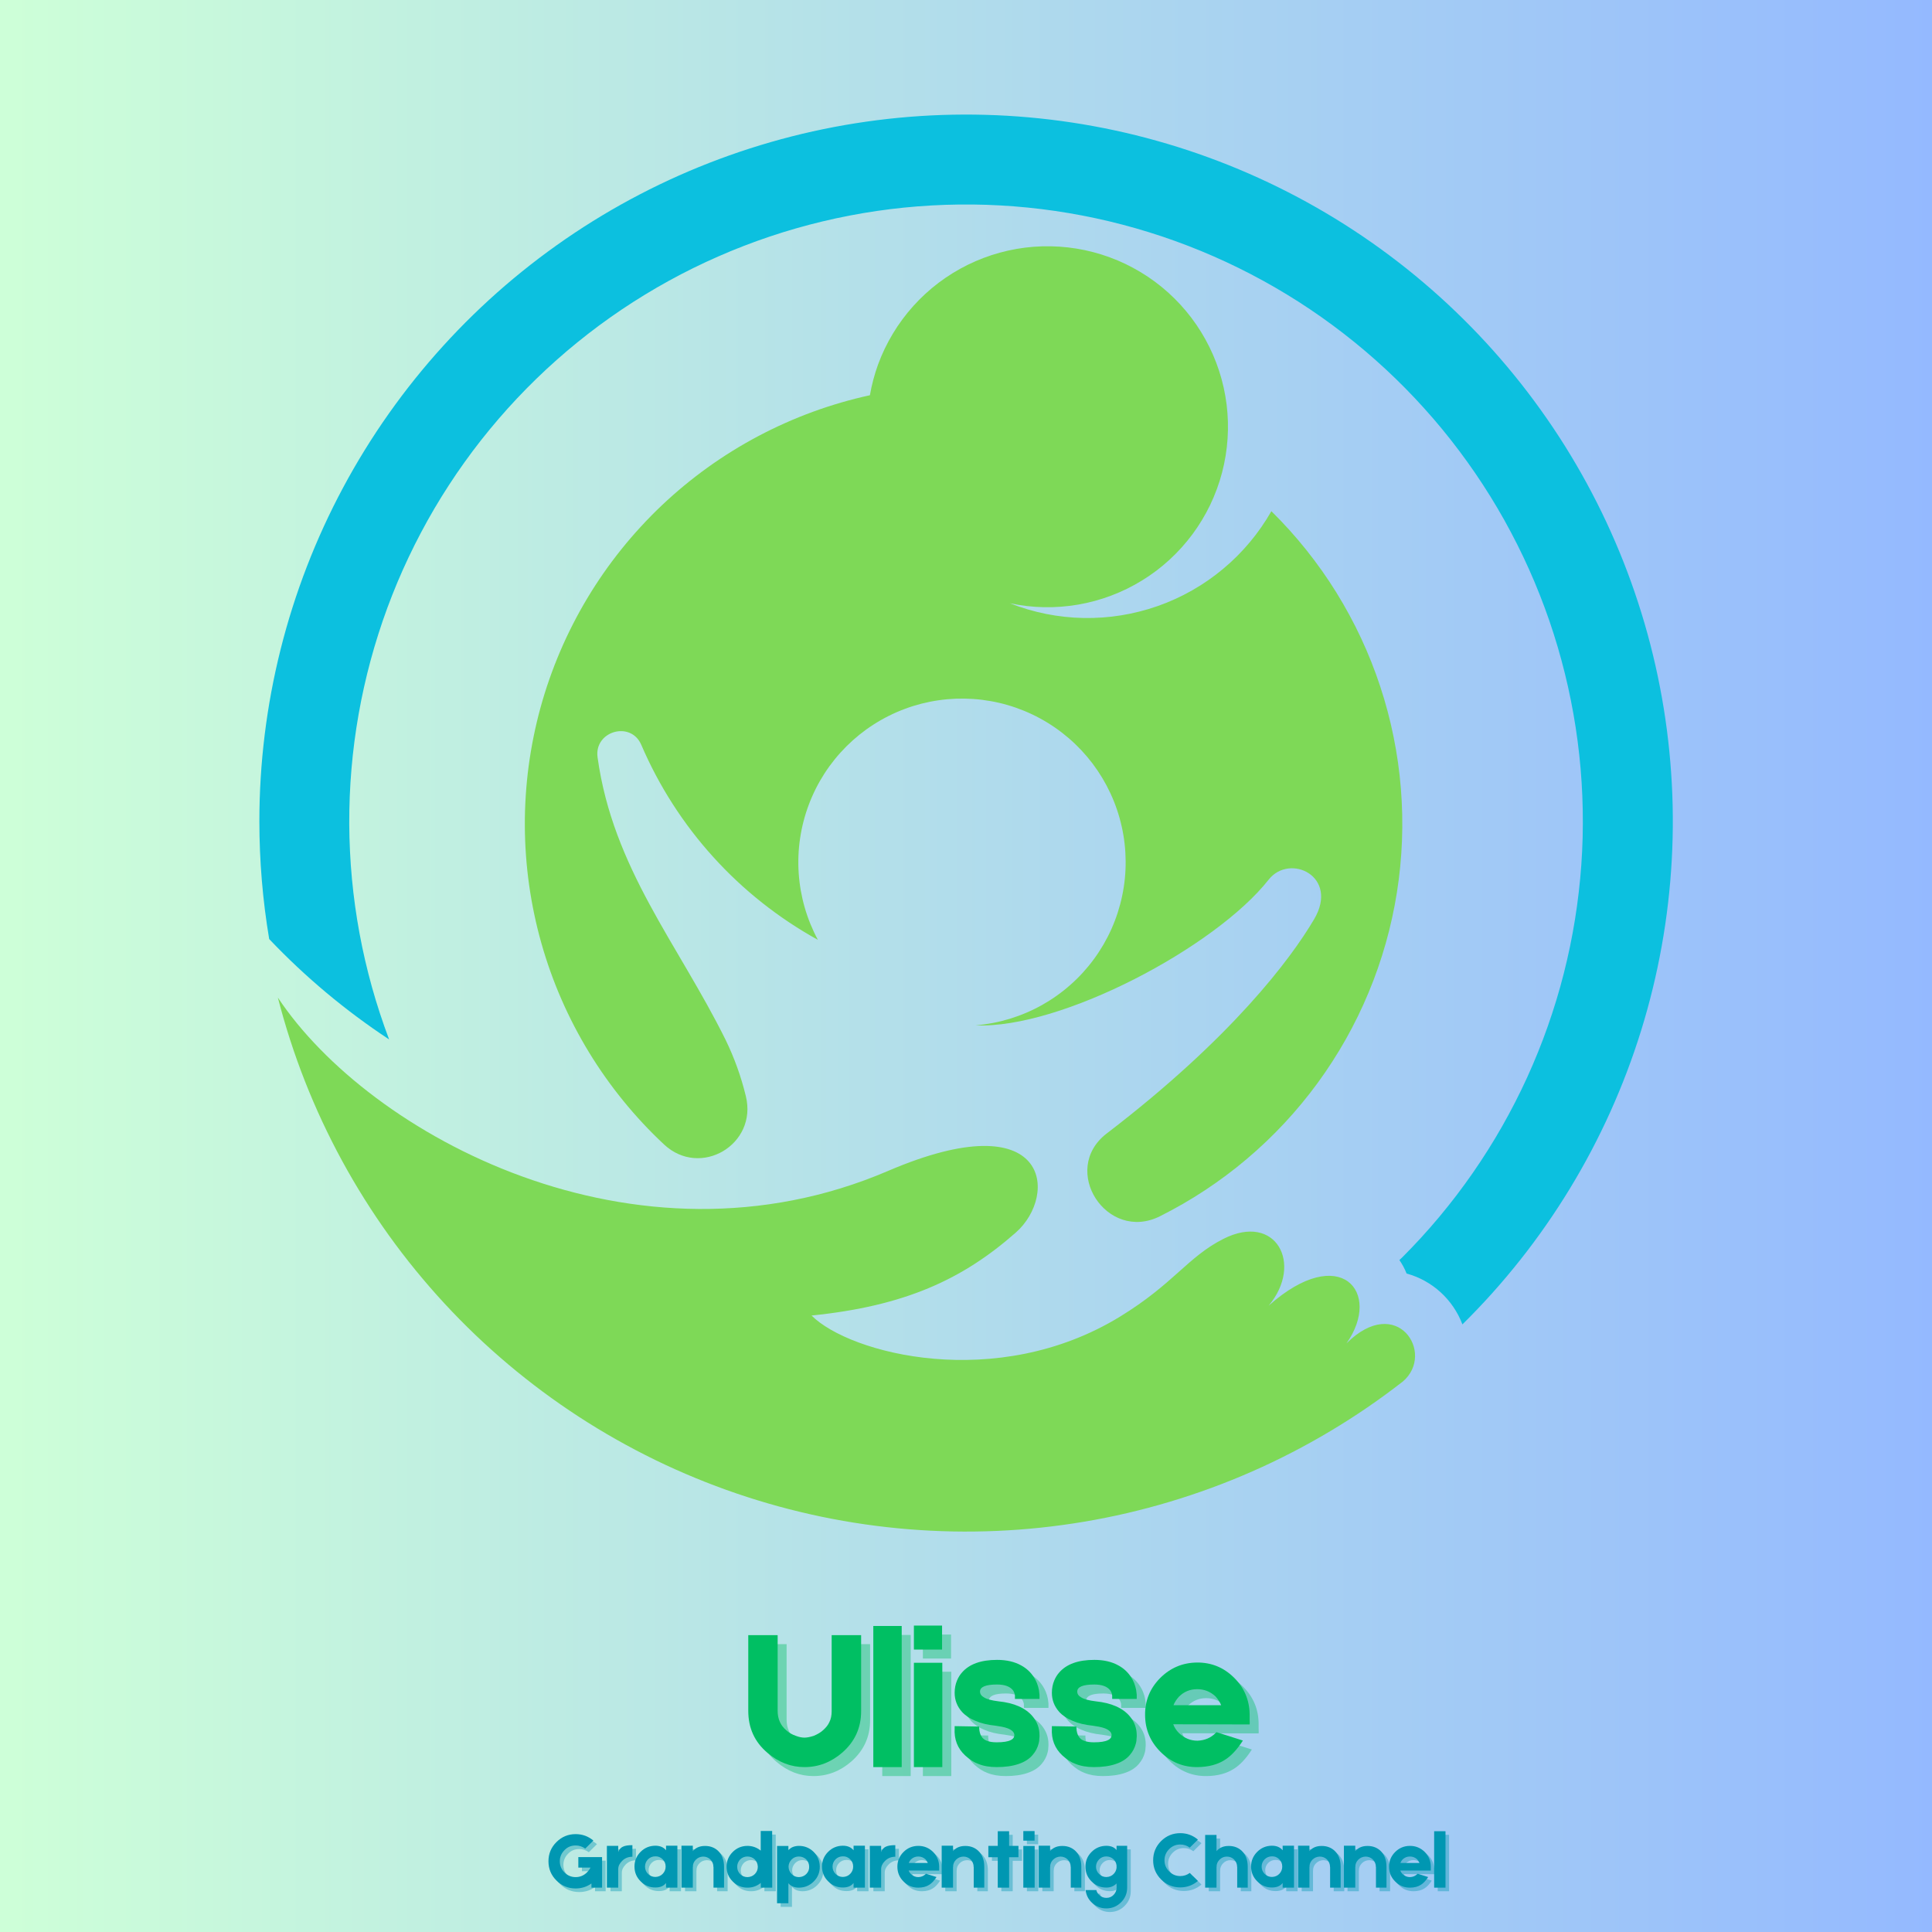 <svg xmlns="http://www.w3.org/2000/svg" xmlns:xlink="http://www.w3.org/1999/xlink" width="500" zoomAndPan="magnify" viewBox="0 0 375 375" height="500" preserveAspectRatio="xMidYMid meet" version="1.0"><defs><g/><linearGradient x1="0" gradientTransform="matrix(0.75, 0, 0, 0.75, 0, 0)" y1="250" x2="500" gradientUnits="userSpaceOnUse" y2="250" id="7607cca0e4"><stop stop-opacity="1" stop-color="rgb(80.399%, 100%, 84.698%)" offset="0"/><stop stop-opacity="1" stop-color="rgb(80.312%, 99.892%, 84.758%)" offset="0.008"/><stop stop-opacity="1" stop-color="rgb(80.136%, 99.677%, 84.879%)" offset="0.016"/><stop stop-opacity="1" stop-color="rgb(79.961%, 99.461%, 84.998%)" offset="0.023"/><stop stop-opacity="1" stop-color="rgb(79.787%, 99.246%, 85.117%)" offset="0.031"/><stop stop-opacity="1" stop-color="rgb(79.611%, 99.033%, 85.237%)" offset="0.039"/><stop stop-opacity="1" stop-color="rgb(79.436%, 98.817%, 85.356%)" offset="0.047"/><stop stop-opacity="1" stop-color="rgb(79.262%, 98.602%, 85.477%)" offset="0.055"/><stop stop-opacity="1" stop-color="rgb(79.086%, 98.387%, 85.596%)" offset="0.062"/><stop stop-opacity="1" stop-color="rgb(78.911%, 98.172%, 85.715%)" offset="0.07"/><stop stop-opacity="1" stop-color="rgb(78.737%, 97.958%, 85.835%)" offset="0.078"/><stop stop-opacity="1" stop-color="rgb(78.561%, 97.743%, 85.954%)" offset="0.086"/><stop stop-opacity="1" stop-color="rgb(78.386%, 97.528%, 86.073%)" offset="0.094"/><stop stop-opacity="1" stop-color="rgb(78.212%, 97.313%, 86.194%)" offset="0.102"/><stop stop-opacity="1" stop-color="rgb(78.036%, 97.098%, 86.313%)" offset="0.109"/><stop stop-opacity="1" stop-color="rgb(77.861%, 96.884%, 86.432%)" offset="0.117"/><stop stop-opacity="1" stop-color="rgb(77.686%, 96.669%, 86.552%)" offset="0.125"/><stop stop-opacity="1" stop-color="rgb(77.512%, 96.454%, 86.671%)" offset="0.133"/><stop stop-opacity="1" stop-color="rgb(77.336%, 96.239%, 86.79%)" offset="0.141"/><stop stop-opacity="1" stop-color="rgb(77.161%, 96.024%, 86.911%)" offset="0.148"/><stop stop-opacity="1" stop-color="rgb(76.987%, 95.81%, 87.03%)" offset="0.156"/><stop stop-opacity="1" stop-color="rgb(76.811%, 95.595%, 87.149%)" offset="0.164"/><stop stop-opacity="1" stop-color="rgb(76.636%, 95.38%, 87.27%)" offset="0.172"/><stop stop-opacity="1" stop-color="rgb(76.462%, 95.164%, 87.389%)" offset="0.18"/><stop stop-opacity="1" stop-color="rgb(76.286%, 94.949%, 87.508%)" offset="0.188"/><stop stop-opacity="1" stop-color="rgb(76.111%, 94.736%, 87.628%)" offset="0.195"/><stop stop-opacity="1" stop-color="rgb(75.937%, 94.521%, 87.747%)" offset="0.203"/><stop stop-opacity="1" stop-color="rgb(75.761%, 94.305%, 87.866%)" offset="0.211"/><stop stop-opacity="1" stop-color="rgb(75.586%, 94.09%, 87.987%)" offset="0.219"/><stop stop-opacity="1" stop-color="rgb(75.41%, 93.875%, 88.106%)" offset="0.227"/><stop stop-opacity="1" stop-color="rgb(75.237%, 93.661%, 88.225%)" offset="0.234"/><stop stop-opacity="1" stop-color="rgb(75.061%, 93.446%, 88.345%)" offset="0.242"/><stop stop-opacity="1" stop-color="rgb(74.886%, 93.231%, 88.464%)" offset="0.25"/><stop stop-opacity="1" stop-color="rgb(74.712%, 93.016%, 88.583%)" offset="0.258"/><stop stop-opacity="1" stop-color="rgb(74.536%, 92.801%, 88.704%)" offset="0.266"/><stop stop-opacity="1" stop-color="rgb(74.361%, 92.587%, 88.823%)" offset="0.273"/><stop stop-opacity="1" stop-color="rgb(74.187%, 92.372%, 88.942%)" offset="0.281"/><stop stop-opacity="1" stop-color="rgb(74.011%, 92.157%, 89.062%)" offset="0.289"/><stop stop-opacity="1" stop-color="rgb(73.836%, 91.942%, 89.182%)" offset="0.297"/><stop stop-opacity="1" stop-color="rgb(73.662%, 91.727%, 89.301%)" offset="0.305"/><stop stop-opacity="1" stop-color="rgb(73.486%, 91.513%, 89.421%)" offset="0.312"/><stop stop-opacity="1" stop-color="rgb(73.311%, 91.298%, 89.54%)" offset="0.32"/><stop stop-opacity="1" stop-color="rgb(73.137%, 91.083%, 89.659%)" offset="0.328"/><stop stop-opacity="1" stop-color="rgb(72.961%, 90.868%, 89.78%)" offset="0.336"/><stop stop-opacity="1" stop-color="rgb(72.786%, 90.652%, 89.899%)" offset="0.344"/><stop stop-opacity="1" stop-color="rgb(72.61%, 90.439%, 90.018%)" offset="0.352"/><stop stop-opacity="1" stop-color="rgb(72.437%, 90.224%, 90.138%)" offset="0.359"/><stop stop-opacity="1" stop-color="rgb(72.261%, 90.009%, 90.257%)" offset="0.367"/><stop stop-opacity="1" stop-color="rgb(72.086%, 89.793%, 90.376%)" offset="0.375"/><stop stop-opacity="1" stop-color="rgb(71.912%, 89.578%, 90.497%)" offset="0.383"/><stop stop-opacity="1" stop-color="rgb(71.736%, 89.365%, 90.616%)" offset="0.391"/><stop stop-opacity="1" stop-color="rgb(71.561%, 89.149%, 90.735%)" offset="0.398"/><stop stop-opacity="1" stop-color="rgb(71.387%, 88.934%, 90.855%)" offset="0.406"/><stop stop-opacity="1" stop-color="rgb(71.211%, 88.719%, 90.974%)" offset="0.414"/><stop stop-opacity="1" stop-color="rgb(71.036%, 88.504%, 91.093%)" offset="0.422"/><stop stop-opacity="1" stop-color="rgb(70.862%, 88.29%, 91.214%)" offset="0.43"/><stop stop-opacity="1" stop-color="rgb(70.686%, 88.075%, 91.333%)" offset="0.438"/><stop stop-opacity="1" stop-color="rgb(70.511%, 87.86%, 91.452%)" offset="0.445"/><stop stop-opacity="1" stop-color="rgb(70.337%, 87.645%, 91.573%)" offset="0.453"/><stop stop-opacity="1" stop-color="rgb(70.161%, 87.43%, 91.692%)" offset="0.461"/><stop stop-opacity="1" stop-color="rgb(69.986%, 87.216%, 91.811%)" offset="0.469"/><stop stop-opacity="1" stop-color="rgb(69.81%, 87.001%, 91.931%)" offset="0.477"/><stop stop-opacity="1" stop-color="rgb(69.637%, 86.786%, 92.05%)" offset="0.484"/><stop stop-opacity="1" stop-color="rgb(69.461%, 86.571%, 92.169%)" offset="0.492"/><stop stop-opacity="1" stop-color="rgb(69.286%, 86.356%, 92.29%)" offset="0.5"/><stop stop-opacity="1" stop-color="rgb(69.112%, 86.142%, 92.409%)" offset="0.508"/><stop stop-opacity="1" stop-color="rgb(68.936%, 85.927%, 92.528%)" offset="0.516"/><stop stop-opacity="1" stop-color="rgb(68.761%, 85.712%, 92.648%)" offset="0.523"/><stop stop-opacity="1" stop-color="rgb(68.587%, 85.497%, 92.767%)" offset="0.531"/><stop stop-opacity="1" stop-color="rgb(68.411%, 85.281%, 92.886%)" offset="0.539"/><stop stop-opacity="1" stop-color="rgb(68.236%, 85.068%, 93.007%)" offset="0.547"/><stop stop-opacity="1" stop-color="rgb(68.062%, 84.853%, 93.126%)" offset="0.555"/><stop stop-opacity="1" stop-color="rgb(67.886%, 84.637%, 93.245%)" offset="0.562"/><stop stop-opacity="1" stop-color="rgb(67.711%, 84.422%, 93.365%)" offset="0.57"/><stop stop-opacity="1" stop-color="rgb(67.537%, 84.207%, 93.484%)" offset="0.578"/><stop stop-opacity="1" stop-color="rgb(67.361%, 83.994%, 93.604%)" offset="0.586"/><stop stop-opacity="1" stop-color="rgb(67.186%, 83.778%, 93.724%)" offset="0.594"/><stop stop-opacity="1" stop-color="rgb(67.01%, 83.563%, 93.843%)" offset="0.602"/><stop stop-opacity="1" stop-color="rgb(66.837%, 83.348%, 93.962%)" offset="0.609"/><stop stop-opacity="1" stop-color="rgb(66.661%, 83.133%, 94.083%)" offset="0.617"/><stop stop-opacity="1" stop-color="rgb(66.486%, 82.919%, 94.202%)" offset="0.625"/><stop stop-opacity="1" stop-color="rgb(66.312%, 82.704%, 94.321%)" offset="0.633"/><stop stop-opacity="1" stop-color="rgb(66.136%, 82.489%, 94.441%)" offset="0.641"/><stop stop-opacity="1" stop-color="rgb(65.961%, 82.274%, 94.56%)" offset="0.648"/><stop stop-opacity="1" stop-color="rgb(65.787%, 82.059%, 94.679%)" offset="0.656"/><stop stop-opacity="1" stop-color="rgb(65.611%, 81.845%, 94.8%)" offset="0.664"/><stop stop-opacity="1" stop-color="rgb(65.436%, 81.63%, 94.919%)" offset="0.672"/><stop stop-opacity="1" stop-color="rgb(65.262%, 81.415%, 95.038%)" offset="0.68"/><stop stop-opacity="1" stop-color="rgb(65.086%, 81.2%, 95.158%)" offset="0.688"/><stop stop-opacity="1" stop-color="rgb(64.911%, 80.984%, 95.277%)" offset="0.695"/><stop stop-opacity="1" stop-color="rgb(64.737%, 80.771%, 95.396%)" offset="0.703"/><stop stop-opacity="1" stop-color="rgb(64.561%, 80.556%, 95.517%)" offset="0.711"/><stop stop-opacity="1" stop-color="rgb(64.386%, 80.341%, 95.636%)" offset="0.719"/><stop stop-opacity="1" stop-color="rgb(64.211%, 80.125%, 95.755%)" offset="0.727"/><stop stop-opacity="1" stop-color="rgb(64.037%, 79.91%, 95.876%)" offset="0.734"/><stop stop-opacity="1" stop-color="rgb(63.861%, 79.697%, 95.995%)" offset="0.742"/><stop stop-opacity="1" stop-color="rgb(63.686%, 79.482%, 96.114%)" offset="0.75"/><stop stop-opacity="1" stop-color="rgb(63.512%, 79.266%, 96.234%)" offset="0.758"/><stop stop-opacity="1" stop-color="rgb(63.336%, 79.051%, 96.353%)" offset="0.766"/><stop stop-opacity="1" stop-color="rgb(63.161%, 78.836%, 96.472%)" offset="0.773"/><stop stop-opacity="1" stop-color="rgb(62.987%, 78.622%, 96.593%)" offset="0.781"/><stop stop-opacity="1" stop-color="rgb(62.811%, 78.407%, 96.712%)" offset="0.789"/><stop stop-opacity="1" stop-color="rgb(62.636%, 78.192%, 96.831%)" offset="0.797"/><stop stop-opacity="1" stop-color="rgb(62.462%, 77.977%, 96.951%)" offset="0.805"/><stop stop-opacity="1" stop-color="rgb(62.286%, 77.762%, 97.07%)" offset="0.812"/><stop stop-opacity="1" stop-color="rgb(62.111%, 77.548%, 97.189%)" offset="0.82"/><stop stop-opacity="1" stop-color="rgb(61.937%, 77.333%, 97.31%)" offset="0.828"/><stop stop-opacity="1" stop-color="rgb(61.761%, 77.118%, 97.429%)" offset="0.836"/><stop stop-opacity="1" stop-color="rgb(61.586%, 76.903%, 97.548%)" offset="0.844"/><stop stop-opacity="1" stop-color="rgb(61.411%, 76.688%, 97.668%)" offset="0.852"/><stop stop-opacity="1" stop-color="rgb(61.237%, 76.474%, 97.787%)" offset="0.859"/><stop stop-opacity="1" stop-color="rgb(61.061%, 76.259%, 97.906%)" offset="0.867"/><stop stop-opacity="1" stop-color="rgb(60.886%, 76.044%, 98.027%)" offset="0.875"/><stop stop-opacity="1" stop-color="rgb(60.712%, 75.829%, 98.146%)" offset="0.883"/><stop stop-opacity="1" stop-color="rgb(60.536%, 75.613%, 98.265%)" offset="0.891"/><stop stop-opacity="1" stop-color="rgb(60.361%, 75.4%, 98.386%)" offset="0.898"/><stop stop-opacity="1" stop-color="rgb(60.187%, 75.185%, 98.505%)" offset="0.906"/><stop stop-opacity="1" stop-color="rgb(60.011%, 74.969%, 98.624%)" offset="0.914"/><stop stop-opacity="1" stop-color="rgb(59.836%, 74.754%, 98.744%)" offset="0.922"/><stop stop-opacity="1" stop-color="rgb(59.662%, 74.539%, 98.863%)" offset="0.93"/><stop stop-opacity="1" stop-color="rgb(59.486%, 74.326%, 98.982%)" offset="0.938"/><stop stop-opacity="1" stop-color="rgb(59.311%, 74.11%, 99.103%)" offset="0.945"/><stop stop-opacity="1" stop-color="rgb(59.137%, 73.895%, 99.222%)" offset="0.953"/><stop stop-opacity="1" stop-color="rgb(58.961%, 73.68%, 99.341%)" offset="0.961"/><stop stop-opacity="1" stop-color="rgb(58.786%, 73.465%, 99.461%)" offset="0.969"/><stop stop-opacity="1" stop-color="rgb(58.611%, 73.251%, 99.58%)" offset="0.977"/><stop stop-opacity="1" stop-color="rgb(58.437%, 73.036%, 99.699%)" offset="0.984"/><stop stop-opacity="1" stop-color="rgb(58.261%, 72.821%, 99.82%)" offset="0.992"/><stop stop-opacity="1" stop-color="rgb(58.086%, 72.606%, 99.939%)" offset="1"/></linearGradient><clipPath id="5557682da7"><path d="M 50.344 22 L 325 22 L 325 258 L 50.344 258 Z M 50.344 22 " clip-rule="nonzero"/></clipPath></defs><rect x="-37.5" width="450" fill="#ffffff" y="-37.5" height="450" fill-opacity="1"/><rect x="-37.5" fill="url(#7607cca0e4)" width="450" y="-37.5" height="450"/><g clip-path="url(#5557682da7)"><path fill="#0cc0df" d="M 75.527 201.754 C 74.898 200.086 74.305 198.406 73.75 196.711 C 73.195 195.016 72.676 193.312 72.195 191.594 C 71.719 189.875 71.277 188.148 70.875 186.414 C 70.473 184.676 70.109 182.93 69.785 181.176 C 69.461 179.426 69.176 177.664 68.93 175.898 C 68.684 174.133 68.48 172.363 68.312 170.586 C 68.145 168.812 68.02 167.035 67.934 165.254 C 67.844 163.473 67.797 161.691 67.789 159.906 C 67.785 158.125 67.816 156.34 67.887 154.559 C 67.961 152.777 68.07 151 68.223 149.223 C 68.375 147.445 68.566 145.676 68.797 143.906 C 69.027 142.137 69.301 140.375 69.609 138.621 C 69.918 136.863 70.266 135.117 70.656 133.375 C 71.043 131.637 71.469 129.906 71.934 128.184 C 72.398 126.461 72.902 124.754 73.445 123.055 C 73.984 121.355 74.562 119.668 75.18 117.996 C 75.797 116.324 76.453 114.664 77.141 113.02 C 77.832 111.379 78.559 109.75 79.324 108.141 C 80.086 106.527 80.887 104.934 81.723 103.359 C 82.555 101.785 83.426 100.227 84.328 98.691 C 85.234 97.152 86.172 95.637 87.145 94.145 C 88.117 92.648 89.121 91.176 90.16 89.727 C 91.195 88.277 92.266 86.852 93.367 85.449 C 94.469 84.047 95.602 82.672 96.766 81.32 C 97.926 79.969 99.121 78.641 100.344 77.344 C 101.566 76.047 102.816 74.777 104.094 73.535 C 105.371 72.293 106.68 71.078 108.012 69.895 C 109.344 68.711 110.703 67.555 112.09 66.434 C 113.473 65.309 114.883 64.219 116.316 63.156 C 117.75 62.098 119.207 61.07 120.684 60.074 C 122.164 59.078 123.664 58.117 125.188 57.191 C 126.711 56.262 128.254 55.367 129.816 54.508 C 131.379 53.648 132.957 52.824 134.559 52.035 C 136.156 51.25 137.773 50.496 139.406 49.781 C 141.039 49.062 142.684 48.383 144.348 47.742 C 146.012 47.098 147.688 46.492 149.379 45.926 C 151.066 45.355 152.77 44.828 154.484 44.336 C 156.199 43.844 157.922 43.391 159.656 42.977 C 161.391 42.559 163.133 42.184 164.883 41.848 C 166.633 41.512 168.391 41.211 170.156 40.953 C 171.918 40.695 173.688 40.477 175.461 40.297 C 177.238 40.117 179.016 39.977 180.793 39.879 C 182.574 39.777 184.355 39.719 186.137 39.699 C 187.922 39.676 189.703 39.695 191.484 39.754 C 193.27 39.816 195.047 39.914 196.824 40.051 C 198.602 40.191 200.375 40.371 202.145 40.586 C 203.914 40.805 205.68 41.062 207.438 41.359 C 209.195 41.656 210.945 41.992 212.688 42.367 C 214.434 42.742 216.168 43.156 217.891 43.609 C 219.617 44.062 221.328 44.551 223.031 45.082 C 224.734 45.609 226.426 46.176 228.102 46.781 C 229.777 47.387 231.441 48.027 233.09 48.707 C 234.738 49.387 236.371 50.102 237.988 50.852 C 239.605 51.605 241.203 52.391 242.785 53.215 C 244.367 54.039 245.93 54.895 247.473 55.789 C 249.016 56.684 250.539 57.609 252.043 58.57 C 253.543 59.531 255.023 60.523 256.48 61.551 C 257.938 62.578 259.371 63.641 260.781 64.73 C 262.191 65.82 263.574 66.945 264.938 68.098 C 266.297 69.25 267.629 70.434 268.938 71.645 C 270.242 72.859 271.523 74.098 272.773 75.367 C 274.027 76.641 275.25 77.938 276.441 79.262 C 277.637 80.586 278.801 81.934 279.934 83.312 C 281.066 84.688 282.168 86.09 283.238 87.516 C 284.309 88.941 285.348 90.391 286.355 91.863 C 287.359 93.332 288.332 94.828 289.273 96.344 C 290.211 97.859 291.117 99.395 291.988 100.949 C 292.855 102.508 293.691 104.082 294.492 105.676 C 295.293 107.266 296.059 108.879 296.785 110.504 C 297.516 112.133 298.207 113.777 298.859 115.434 C 299.516 117.094 300.133 118.766 300.715 120.449 C 301.293 122.137 301.836 123.836 302.34 125.543 C 302.844 127.254 303.309 128.977 303.738 130.707 C 304.164 132.438 304.555 134.176 304.902 135.926 C 305.254 137.672 305.562 139.43 305.836 141.191 C 306.105 142.953 306.34 144.719 306.531 146.492 C 306.723 148.266 306.875 150.043 306.988 151.82 C 307.102 153.602 307.176 155.383 307.207 157.164 C 307.242 158.945 307.234 160.73 307.191 162.512 C 307.145 164.293 307.059 166.074 306.934 167.852 C 306.805 169.633 306.641 171.406 306.434 173.18 C 306.23 174.949 305.984 176.715 305.703 178.477 C 305.418 180.234 305.094 181.988 304.734 183.734 C 304.371 185.48 303.969 187.215 303.531 188.945 C 303.09 190.672 302.613 192.391 302.094 194.098 C 301.578 195.801 301.023 197.496 300.43 199.18 C 299.84 200.859 299.211 202.527 298.543 204.18 C 297.875 205.836 297.172 207.473 296.434 209.094 C 295.691 210.719 294.918 212.32 294.105 213.91 C 293.293 215.496 292.445 217.066 291.566 218.617 C 290.684 220.164 289.77 221.695 288.816 223.203 C 287.867 224.711 286.883 226.199 285.867 227.664 C 284.852 229.129 283.801 230.57 282.723 231.988 C 281.641 233.406 280.527 234.797 279.387 236.168 C 278.242 237.535 277.07 238.879 275.867 240.195 C 274.664 241.508 273.43 242.797 272.172 244.059 C 271.992 244.234 271.801 244.395 271.625 244.57 C 271.887 244.977 272.152 245.383 272.383 245.816 C 272.613 246.246 272.824 246.695 273.02 247.191 C 274.246 247.527 275.418 248.004 276.535 248.617 C 277.652 249.234 278.68 249.969 279.621 250.828 C 280.562 251.688 281.391 252.641 282.105 253.695 C 282.82 254.75 283.406 255.875 283.855 257.066 C 285.855 255.09 287.793 253.059 289.672 250.965 C 291.547 248.871 293.355 246.719 295.102 244.516 C 296.848 242.312 298.52 240.055 300.125 237.746 C 301.73 235.438 303.266 233.082 304.727 230.68 C 306.188 228.277 307.57 225.836 308.883 223.348 C 310.191 220.859 311.426 218.336 312.582 215.77 C 313.734 213.207 314.809 210.613 315.805 207.984 C 316.801 205.352 317.715 202.695 318.547 200.012 C 319.379 197.324 320.129 194.617 320.793 191.887 C 321.461 189.152 322.039 186.406 322.535 183.637 C 323.035 180.871 323.445 178.09 323.77 175.297 C 324.094 172.504 324.336 169.707 324.488 166.898 C 324.641 164.09 324.711 161.281 324.691 158.469 C 324.672 155.66 324.566 152.852 324.371 150.047 C 324.18 147.242 323.902 144.445 323.539 141.656 C 323.176 138.871 322.727 136.094 322.191 133.336 C 321.656 130.574 321.039 127.832 320.336 125.113 C 319.633 122.391 318.848 119.691 317.977 117.02 C 317.109 114.344 316.16 111.699 315.129 109.086 C 314.098 106.469 312.984 103.887 311.797 101.34 C 310.605 98.793 309.336 96.285 307.992 93.816 C 306.648 91.348 305.23 88.922 303.738 86.539 C 302.242 84.156 300.676 81.824 299.039 79.539 C 297.402 77.254 295.699 75.02 293.922 72.84 C 292.148 70.656 290.309 68.535 288.406 66.465 C 286.5 64.398 284.535 62.391 282.504 60.445 C 280.477 58.496 278.391 56.613 276.246 54.797 C 274.102 52.977 271.906 51.227 269.652 49.543 C 267.402 47.859 265.098 46.246 262.75 44.707 C 260.398 43.164 258 41.695 255.562 40.301 C 253.121 38.906 250.637 37.59 248.117 36.348 C 245.594 35.105 243.035 33.941 240.441 32.855 C 237.848 31.773 235.223 30.77 232.566 29.844 C 229.914 28.922 227.23 28.082 224.523 27.324 C 221.816 26.562 219.09 25.891 216.34 25.297 C 213.59 24.707 210.828 24.203 208.047 23.781 C 205.27 23.359 202.477 23.027 199.676 22.777 C 196.879 22.527 194.07 22.363 191.262 22.289 C 188.449 22.211 185.641 22.223 182.832 22.316 C 180.02 22.414 177.219 22.594 174.418 22.863 C 171.621 23.133 168.832 23.488 166.055 23.926 C 163.277 24.367 160.52 24.891 157.773 25.5 C 155.027 26.109 152.305 26.805 149.605 27.582 C 146.902 28.359 144.227 29.219 141.578 30.16 C 138.93 31.102 136.312 32.121 133.727 33.223 C 131.137 34.328 128.59 35.508 126.074 36.766 C 123.562 38.027 121.09 39.363 118.656 40.773 C 116.227 42.184 113.84 43.668 111.5 45.227 C 109.16 46.785 106.871 48.414 104.629 50.113 C 102.391 51.812 100.203 53.578 98.07 55.41 C 95.941 57.242 93.867 59.141 91.852 61.102 C 89.836 63.062 87.887 65.082 85.996 67.164 C 84.105 69.246 82.277 71.383 80.52 73.574 C 78.762 75.766 77.07 78.012 75.449 80.309 C 73.828 82.605 72.277 84.949 70.801 87.344 C 69.324 89.734 67.922 92.168 66.594 94.648 C 65.266 97.125 64.016 99.645 62.844 102.199 C 61.672 104.754 60.578 107.344 59.566 109.965 C 58.551 112.586 57.621 115.238 56.77 117.918 C 55.918 120.598 55.152 123.301 54.469 126.027 C 53.785 128.754 53.184 131.5 52.668 134.262 C 52.152 137.027 51.723 139.805 51.379 142.594 C 51.035 145.387 50.773 148.184 50.602 150.988 C 50.43 153.797 50.344 156.605 50.344 159.414 C 50.348 167.086 50.98 174.703 52.25 182.27 C 59.27 189.652 67.027 196.145 75.527 201.754 Z M 75.527 201.754 " fill-opacity="1" fill-rule="nonzero"/></g><path fill="#7ed957" d="M 261.352 260.746 C 268.348 250.836 260.145 241.074 246.246 253.43 C 253.031 245.348 247.664 235.27 237.422 240.484 C 230.484 244.016 227.855 249.148 217.398 255.555 C 193.449 270.215 164.953 262.773 157.523 255.344 C 175.695 253.492 186.84 248.328 197.164 239.242 C 205.477 231.926 203.789 213.809 172.395 227.266 C 123.242 248.363 71.629 220.285 53.934 193.629 C 54.645 196.387 55.434 199.121 56.312 201.828 C 57.188 204.539 58.148 207.219 59.191 209.871 C 60.234 212.52 61.359 215.137 62.562 217.715 C 63.77 220.297 65.051 222.836 66.414 225.34 C 67.777 227.84 69.215 230.297 70.73 232.707 C 72.246 235.121 73.832 237.484 75.492 239.797 C 77.152 242.109 78.883 244.371 80.688 246.578 C 82.488 248.781 84.355 250.93 86.289 253.023 C 88.223 255.113 90.219 257.141 92.277 259.109 C 94.34 261.074 96.457 262.977 98.637 264.812 C 100.812 266.648 103.047 268.414 105.332 270.113 C 107.617 271.809 109.957 273.434 112.344 274.988 C 114.73 276.539 117.164 278.016 119.645 279.418 C 122.125 280.82 124.645 282.145 127.203 283.391 C 129.766 284.637 132.363 285.801 134.996 286.883 C 137.629 287.969 140.293 288.973 142.992 289.891 C 145.688 290.812 148.406 291.645 151.156 292.398 C 153.902 293.148 156.668 293.812 159.457 294.395 C 162.246 294.973 165.051 295.465 167.871 295.871 C 170.688 296.277 173.516 296.594 176.355 296.824 C 179.195 297.055 182.039 297.199 184.887 297.254 C 187.734 297.309 190.578 297.273 193.426 297.152 C 196.27 297.031 199.109 296.82 201.941 296.523 C 204.773 296.223 207.594 295.84 210.402 295.367 C 213.211 294.895 216.004 294.336 218.777 293.691 C 221.551 293.043 224.301 292.312 227.031 291.496 C 229.758 290.68 232.461 289.781 235.133 288.797 C 237.805 287.816 240.445 286.75 243.055 285.602 C 245.66 284.457 248.23 283.23 250.758 281.922 C 253.289 280.617 255.777 279.234 258.223 277.773 C 260.668 276.312 263.066 274.781 265.418 273.172 C 267.766 271.562 270.066 269.883 272.312 268.133 C 278.664 262.688 271.172 250.969 261.352 260.746 Z M 261.352 260.746 " fill-opacity="1" fill-rule="nonzero"/><path fill="#7ed957" d="M 225.145 236.074 C 214.848 241.227 205.672 227.105 214.77 220.039 L 215.016 219.852 C 238.98 201.488 250.461 186.25 255.07 178.422 C 259.984 170.094 250.348 165.539 246.246 170.738 C 235.938 183.84 205.953 199.75 189.363 199.02 C 190.488 198.926 191.609 198.77 192.719 198.559 C 193.832 198.344 194.926 198.07 196.008 197.742 C 197.09 197.41 198.152 197.023 199.191 196.578 C 200.234 196.137 201.246 195.637 202.234 195.086 C 203.223 194.531 204.176 193.93 205.098 193.273 C 206.023 192.621 206.906 191.918 207.754 191.168 C 208.602 190.422 209.41 189.629 210.172 188.793 C 210.934 187.957 211.652 187.086 212.32 186.172 C 212.992 185.262 213.609 184.316 214.18 183.34 C 214.75 182.359 215.266 181.355 215.727 180.324 C 216.188 179.289 216.594 178.234 216.941 177.16 C 217.289 176.082 217.582 174.992 217.812 173.887 C 218.047 172.777 218.219 171.66 218.332 170.535 C 218.445 169.41 218.496 168.281 218.488 167.152 C 218.48 166.02 218.414 164.891 218.285 163.766 C 218.16 162.645 217.973 161.531 217.723 160.426 C 217.477 159.32 217.172 158.234 216.809 157.164 C 216.445 156.09 216.027 155.043 215.551 154.016 C 215.074 152.988 214.547 151.992 213.965 151.02 C 213.383 150.051 212.75 149.113 212.07 148.211 C 211.387 147.309 210.66 146.445 209.887 145.621 C 209.109 144.797 208.297 144.016 207.438 143.277 C 206.578 142.539 205.684 141.848 204.754 141.207 C 203.824 140.566 202.859 139.973 201.863 139.434 C 200.871 138.895 199.852 138.41 198.805 137.98 C 197.758 137.551 196.691 137.176 195.605 136.859 C 194.52 136.543 193.418 136.285 192.305 136.09 C 191.191 135.891 190.07 135.75 188.941 135.672 C 187.812 135.594 186.684 135.574 185.555 135.613 C 184.422 135.656 183.297 135.758 182.18 135.922 C 181.059 136.082 179.953 136.305 178.855 136.582 C 177.758 136.863 176.68 137.199 175.621 137.598 C 174.562 137.992 173.527 138.441 172.516 138.949 C 171.504 139.453 170.52 140.012 169.566 140.625 C 168.617 141.234 167.699 141.895 166.816 142.602 C 165.934 143.312 165.094 144.066 164.293 144.863 C 163.492 145.664 162.734 146.504 162.023 147.383 C 161.312 148.262 160.648 149.176 160.035 150.125 C 159.422 151.078 158.859 152.059 158.352 153.066 C 157.844 154.078 157.391 155.113 156.992 156.172 C 156.594 157.23 156.25 158.309 155.969 159.402 C 155.684 160.496 155.461 161.605 155.297 162.723 C 155.129 163.844 155.023 164.969 154.98 166.098 C 154.934 167.227 154.949 168.359 155.027 169.488 C 155.102 170.617 155.238 171.738 155.434 172.852 C 155.629 173.965 155.883 175.066 156.195 176.152 C 156.508 177.238 156.879 178.309 157.305 179.355 C 157.734 180.402 158.215 181.426 158.75 182.422 C 154.945 180.32 151.344 177.922 147.938 175.227 C 144.527 172.531 141.367 169.574 138.453 166.352 C 135.535 163.133 132.902 159.695 130.559 156.039 C 128.211 152.383 126.18 148.555 124.469 144.562 C 122.43 139.836 115.281 141.918 115.988 147 C 118.973 168.566 131.598 183.18 140.82 201.797 C 142.531 205.309 143.848 208.961 144.766 212.758 C 147.078 222.148 135.941 228.738 128.879 222.129 C 127.469 220.812 126.105 219.449 124.789 218.039 C 123.473 216.625 122.203 215.172 120.988 213.676 C 119.77 212.18 118.602 210.645 117.488 209.066 C 116.375 207.492 115.316 205.879 114.309 204.23 C 113.305 202.582 112.359 200.902 111.469 199.191 C 110.578 197.477 109.746 195.738 108.977 193.969 C 108.203 192.199 107.492 190.406 106.844 188.59 C 106.195 186.77 105.605 184.934 105.082 183.078 C 104.555 181.219 104.094 179.348 103.699 177.457 C 103.301 175.57 102.969 173.668 102.699 171.758 C 102.43 169.848 102.227 167.93 102.09 166.004 C 101.949 164.078 101.879 162.152 101.871 160.223 C 101.863 158.293 101.922 156.363 102.047 154.438 C 102.172 152.512 102.359 150.59 102.613 148.68 C 102.871 146.766 103.188 144.863 103.574 142.973 C 103.957 141.082 104.402 139.203 104.914 137.344 C 105.426 135.48 106 133.641 106.637 131.82 C 107.273 129.996 107.973 128.199 108.73 126.426 C 109.488 124.648 110.309 122.902 111.188 121.184 C 112.062 119.465 113 117.777 113.992 116.121 C 114.984 114.469 116.031 112.848 117.133 111.262 C 118.234 109.68 119.391 108.133 120.598 106.629 C 121.805 105.125 123.062 103.66 124.371 102.242 C 125.676 100.82 127.031 99.445 128.43 98.117 C 129.832 96.789 131.273 95.512 132.762 94.281 C 134.25 93.051 135.777 91.875 137.344 90.746 C 138.91 89.621 140.516 88.551 142.156 87.531 C 143.797 86.516 145.469 85.555 147.176 84.652 C 148.879 83.75 150.613 82.906 152.379 82.121 C 154.141 81.332 155.93 80.609 157.742 79.945 C 159.551 79.281 161.387 78.68 163.238 78.141 C 165.09 77.602 166.961 77.125 168.848 76.715 C 169.203 74.684 169.727 72.703 170.426 70.766 C 170.809 69.723 171.242 68.695 171.723 67.691 C 172.203 66.691 172.73 65.711 173.305 64.758 C 173.879 63.805 174.496 62.879 175.16 61.984 C 175.82 61.094 176.523 60.23 177.27 59.402 C 178.012 58.574 178.793 57.785 179.613 57.031 C 180.434 56.281 181.285 55.566 182.172 54.895 C 183.059 54.227 183.977 53.598 184.926 53.012 C 185.871 52.43 186.844 51.891 187.844 51.398 C 188.84 50.906 189.859 50.465 190.902 50.07 C 191.941 49.676 193 49.332 194.074 49.039 C 195.145 48.746 196.23 48.504 197.328 48.312 C 198.426 48.121 199.527 47.984 200.637 47.898 C 201.746 47.816 202.855 47.781 203.969 47.805 C 205.082 47.824 206.191 47.898 207.297 48.023 C 208.402 48.152 209.5 48.328 210.59 48.559 C 211.676 48.793 212.754 49.074 213.812 49.406 C 214.875 49.742 215.918 50.125 216.945 50.555 C 217.969 50.988 218.973 51.469 219.949 52 C 220.93 52.527 221.883 53.102 222.809 53.719 C 223.73 54.34 224.625 55 225.484 55.703 C 226.348 56.41 227.176 57.152 227.965 57.938 C 228.754 58.719 229.508 59.539 230.219 60.391 C 230.934 61.246 231.602 62.133 232.23 63.051 C 232.859 63.969 233.441 64.918 233.98 65.891 C 234.52 66.863 235.008 67.863 235.453 68.883 C 235.895 69.902 236.289 70.945 236.633 72.004 C 236.977 73.059 237.27 74.133 237.512 75.219 C 237.754 76.305 237.941 77.398 238.082 78.504 C 238.219 79.609 238.301 80.719 238.336 81.828 C 238.367 82.941 238.344 84.055 238.27 85.164 C 238.195 86.273 238.07 87.379 237.891 88.477 C 237.711 89.574 237.48 90.664 237.195 91.738 C 236.914 92.816 236.582 93.875 236.195 94.918 C 235.812 95.965 235.379 96.988 234.898 97.992 C 234.418 98.996 233.887 99.973 233.312 100.926 C 232.738 101.879 232.121 102.801 231.457 103.695 C 230.793 104.59 230.09 105.449 229.344 106.277 C 228.602 107.102 227.816 107.895 227 108.645 C 226.18 109.398 225.324 110.109 224.438 110.781 C 223.547 111.449 222.633 112.078 221.684 112.66 C 220.734 113.246 219.762 113.781 218.766 114.273 C 217.766 114.762 216.746 115.207 215.703 115.598 C 214.664 115.992 213.605 116.336 212.531 116.629 C 211.457 116.922 210.375 117.164 209.277 117.352 C 208.18 117.539 207.078 117.68 205.969 117.762 C 204.859 117.848 203.746 117.879 202.633 117.855 C 201.523 117.836 200.414 117.762 199.309 117.633 C 198.203 117.504 197.105 117.324 196.016 117.094 C 196.016 117.191 196.016 117.031 196.016 117.094 C 197.152 117.543 198.309 117.941 199.484 118.285 C 200.656 118.629 201.844 118.922 203.043 119.164 C 204.242 119.402 205.449 119.59 206.664 119.719 C 207.883 119.852 209.102 119.93 210.324 119.953 C 211.547 119.973 212.77 119.941 213.988 119.855 C 215.211 119.77 216.422 119.629 217.629 119.434 C 218.84 119.238 220.035 118.992 221.219 118.688 C 222.406 118.387 223.574 118.035 224.73 117.629 C 225.883 117.223 227.016 116.766 228.129 116.258 C 229.242 115.75 230.328 115.195 231.395 114.59 C 232.457 113.984 233.492 113.332 234.496 112.637 C 235.5 111.938 236.473 111.199 237.41 110.414 C 238.352 109.633 239.254 108.809 240.117 107.941 C 240.984 107.078 241.809 106.176 242.594 105.238 C 243.379 104.301 244.121 103.328 244.816 102.324 C 245.516 101.32 246.168 100.285 246.773 99.223 C 247.977 100.406 249.141 101.625 250.27 102.875 C 251.398 104.129 252.488 105.414 253.543 106.73 C 254.594 108.047 255.605 109.395 256.582 110.77 C 257.555 112.148 258.484 113.555 259.375 114.984 C 260.262 116.418 261.109 117.875 261.91 119.359 C 262.715 120.84 263.473 122.344 264.184 123.871 C 264.898 125.398 265.566 126.949 266.188 128.516 C 266.809 130.082 267.383 131.668 267.91 133.27 C 268.438 134.867 268.918 136.484 269.348 138.113 C 269.781 139.746 270.164 141.387 270.496 143.039 C 270.832 144.691 271.117 146.352 271.352 148.02 C 271.586 149.691 271.773 151.363 271.91 153.047 C 272.043 154.727 272.129 156.41 272.168 158.094 C 272.203 159.781 272.188 161.465 272.125 163.148 C 272.059 164.836 271.945 166.516 271.781 168.195 C 271.617 169.871 271.406 171.543 271.141 173.207 C 270.879 174.875 270.566 176.531 270.203 178.176 C 269.844 179.824 269.434 181.457 268.973 183.082 C 268.516 184.703 268.008 186.309 267.457 187.902 C 266.902 189.496 266.301 191.07 265.652 192.625 C 265.004 194.184 264.312 195.719 263.574 197.234 C 262.836 198.75 262.051 200.242 261.227 201.711 C 260.398 203.18 259.527 204.621 258.613 206.039 C 257.699 207.457 256.746 208.848 255.75 210.207 C 254.754 211.566 253.719 212.898 252.645 214.195 C 251.57 215.496 250.461 216.762 249.309 217.996 C 248.16 219.227 246.977 220.426 245.754 221.59 C 244.531 222.75 243.277 223.875 241.992 224.965 C 240.703 226.055 239.383 227.102 238.035 228.113 C 236.684 229.121 235.305 230.09 233.898 231.02 C 232.492 231.949 231.059 232.832 229.598 233.676 C 228.137 234.52 226.652 235.316 225.145 236.074 Z M 225.145 236.074 " fill-opacity="1" fill-rule="nonzero"/><g fill="#00bf63" fill-opacity="0.4"><g transform="translate(145.792, 344.734)"><g><path d="M 17.375 -25.609 L 23.094 -25.609 L 23.094 -10.844 C 23.094 -7.633 21.883 -4.969 19.469 -2.844 C 17.289 -0.945 14.832 0 12.094 0 C 9.469 0 7.078 -0.922 4.922 -2.766 C 2.43 -4.859 1.188 -7.578 1.188 -10.922 L 1.188 -25.609 L 6.891 -25.609 L 6.891 -10.922 C 6.891 -9.336 7.457 -8.07 8.594 -7.125 C 9.113 -6.656 9.727 -6.301 10.438 -6.062 C 11.039 -5.832 11.594 -5.719 12.094 -5.719 C 12.57 -5.719 13.164 -5.832 13.875 -6.062 C 14.656 -6.383 15.27 -6.754 15.719 -7.172 C 16.301 -7.691 16.707 -8.219 16.938 -8.75 C 17.227 -9.32 17.375 -10.02 17.375 -10.844 Z M 17.375 -25.609 "/></g></g></g><g fill="#00bf63" fill-opacity="0.4"><g transform="translate(170.061, 344.734)"><g><path d="M 6.703 -27.391 L 6.703 0 L 1.188 0 L 1.188 -27.391 Z M 6.703 -27.391 "/></g></g></g><g fill="#00bf63" fill-opacity="0.4"><g transform="translate(177.941, 344.734)"><g><path d="M 6.656 -27.469 L 6.656 -22.812 L 1.188 -22.812 L 1.188 -27.469 Z M 6.703 -20.25 L 6.703 0 L 1.188 0 L 1.188 -20.25 Z M 6.703 -20.25 "/></g></g></g><g fill="#00bf63" fill-opacity="0.4"><g transform="translate(185.82, 344.734)"><g><path d="M 9.375 0 C 8.008 0 6.816 -0.207 5.797 -0.625 C 4.984 -0.914 4.141 -1.457 3.266 -2.25 C 1.773 -3.633 1.094 -5.395 1.219 -7.531 L 1.219 -7.953 L 5.641 -7.875 L 5.984 -7.875 L 5.984 -7.562 C 6.016 -6.906 6.16 -6.367 6.422 -5.953 C 6.867 -5.191 7.852 -4.812 9.375 -4.812 C 10.633 -4.812 11.539 -4.953 12.094 -5.234 C 12.383 -5.367 12.582 -5.539 12.688 -5.75 C 12.738 -5.832 12.766 -5.91 12.766 -5.984 L 12.812 -6.188 C 12.812 -6.738 12.375 -7.188 11.5 -7.531 C 11.164 -7.656 10.773 -7.758 10.328 -7.844 C 9.984 -7.914 9.602 -7.977 9.188 -8.031 C 7.602 -8.195 6.285 -8.516 5.234 -8.984 C 4.191 -9.398 3.328 -9.977 2.641 -10.719 C 1.691 -11.789 1.219 -13.023 1.219 -14.422 C 1.219 -15.285 1.375 -16.086 1.688 -16.828 C 1.926 -17.398 2.242 -17.91 2.641 -18.359 C 4.055 -19.992 6.328 -20.812 9.453 -20.812 C 11.316 -20.812 12.895 -20.441 14.188 -19.703 C 15.188 -19.148 15.988 -18.398 16.594 -17.453 C 17.062 -16.742 17.391 -15.914 17.578 -14.969 C 17.629 -14.656 17.664 -14.352 17.688 -14.062 L 17.688 -13.234 L 12.922 -13.234 L 12.922 -13.828 C 12.898 -13.93 12.891 -14.035 12.891 -14.141 C 12.805 -14.43 12.703 -14.672 12.578 -14.859 C 11.992 -15.641 10.953 -16.031 9.453 -16.031 C 7.242 -16.031 6.141 -15.57 6.141 -14.656 C 6.141 -14.188 6.406 -13.805 6.938 -13.516 C 7.488 -13.172 8.422 -12.922 9.734 -12.766 C 12.754 -12.453 14.945 -11.492 16.312 -9.891 C 17.227 -8.816 17.688 -7.582 17.688 -6.188 L 17.688 -5.906 L 17.656 -5.562 C 17.656 -5.219 17.613 -4.898 17.531 -4.609 C 17.32 -3.766 16.93 -3.016 16.359 -2.359 C 15.703 -1.578 14.781 -0.988 13.594 -0.594 C 12.414 -0.195 11.008 0 9.375 0 Z M 9.375 0 "/></g></g></g><g fill="#00bf63" fill-opacity="0.4"><g transform="translate(204.692, 344.734)"><g><path d="M 9.375 0 C 8.008 0 6.816 -0.207 5.797 -0.625 C 4.984 -0.914 4.141 -1.457 3.266 -2.25 C 1.773 -3.633 1.094 -5.395 1.219 -7.531 L 1.219 -7.953 L 5.641 -7.875 L 5.984 -7.875 L 5.984 -7.562 C 6.016 -6.906 6.16 -6.367 6.422 -5.953 C 6.867 -5.191 7.852 -4.812 9.375 -4.812 C 10.633 -4.812 11.539 -4.953 12.094 -5.234 C 12.383 -5.367 12.582 -5.539 12.688 -5.75 C 12.738 -5.832 12.766 -5.91 12.766 -5.984 L 12.812 -6.188 C 12.812 -6.738 12.375 -7.188 11.5 -7.531 C 11.164 -7.656 10.773 -7.758 10.328 -7.844 C 9.984 -7.914 9.602 -7.977 9.188 -8.031 C 7.602 -8.195 6.285 -8.516 5.234 -8.984 C 4.191 -9.398 3.328 -9.977 2.641 -10.719 C 1.691 -11.789 1.219 -13.023 1.219 -14.422 C 1.219 -15.285 1.375 -16.086 1.688 -16.828 C 1.926 -17.398 2.242 -17.91 2.641 -18.359 C 4.055 -19.992 6.328 -20.812 9.453 -20.812 C 11.316 -20.812 12.895 -20.441 14.188 -19.703 C 15.188 -19.148 15.988 -18.398 16.594 -17.453 C 17.062 -16.742 17.391 -15.914 17.578 -14.969 C 17.629 -14.656 17.664 -14.352 17.688 -14.062 L 17.688 -13.234 L 12.922 -13.234 L 12.922 -13.828 C 12.898 -13.93 12.891 -14.035 12.891 -14.141 C 12.805 -14.43 12.703 -14.672 12.578 -14.859 C 11.992 -15.641 10.953 -16.031 9.453 -16.031 C 7.242 -16.031 6.141 -15.57 6.141 -14.656 C 6.141 -14.188 6.406 -13.805 6.938 -13.516 C 7.488 -13.172 8.422 -12.922 9.734 -12.766 C 12.754 -12.453 14.945 -11.492 16.312 -9.891 C 17.227 -8.816 17.688 -7.582 17.688 -6.188 L 17.688 -5.906 L 17.656 -5.562 C 17.656 -5.219 17.613 -4.898 17.531 -4.609 C 17.32 -3.766 16.93 -3.016 16.359 -2.359 C 15.703 -1.578 14.781 -0.988 13.594 -0.594 C 12.414 -0.195 11.008 0 9.375 0 Z M 9.375 0 "/></g></g></g><g fill="#00bf63" fill-opacity="0.4"><g transform="translate(223.564, 344.734)"><g><path d="M 20.734 -9.266 C 20.754 -8.711 20.754 -8.383 20.734 -8.281 L 5.906 -8.312 C 6.113 -7.707 6.492 -7.129 7.047 -6.578 C 8.078 -5.609 9.258 -5.125 10.594 -5.125 C 12.02 -5.176 13.203 -5.676 14.141 -6.625 L 14.297 -6.781 L 19.422 -5.156 C 18.297 -3.395 17.113 -2.133 15.875 -1.375 C 14.488 -0.488 12.742 -0.031 10.641 0 C 7.859 0.031 5.469 -0.941 3.469 -2.922 C 1.469 -4.891 0.457 -7.281 0.438 -10.094 C 0.406 -12.875 1.375 -15.266 3.344 -17.266 C 5.32 -19.254 7.711 -20.266 10.516 -20.297 C 13.305 -20.316 15.695 -19.344 17.688 -17.375 C 19.688 -15.406 20.703 -13.016 20.734 -10.203 Z M 10.562 -15.125 C 9.164 -15.125 7.984 -14.641 7.016 -13.672 C 6.516 -13.117 6.16 -12.566 5.953 -12.016 L 15.203 -12.016 C 14.992 -12.566 14.629 -13.133 14.109 -13.719 C 13.109 -14.656 11.926 -15.125 10.562 -15.125 Z M 10.562 -15.125 "/></g></g></g><g fill="#00bf63" fill-opacity="1"><g transform="translate(144.05, 342.993)"><g><path d="M 17.375 -25.609 L 23.094 -25.609 L 23.094 -10.844 C 23.094 -7.633 21.883 -4.969 19.469 -2.844 C 17.289 -0.945 14.832 0 12.094 0 C 9.469 0 7.078 -0.922 4.922 -2.766 C 2.43 -4.859 1.188 -7.578 1.188 -10.922 L 1.188 -25.609 L 6.891 -25.609 L 6.891 -10.922 C 6.891 -9.336 7.457 -8.07 8.594 -7.125 C 9.113 -6.656 9.727 -6.301 10.438 -6.062 C 11.039 -5.832 11.594 -5.719 12.094 -5.719 C 12.57 -5.719 13.164 -5.832 13.875 -6.062 C 14.656 -6.383 15.27 -6.754 15.719 -7.172 C 16.301 -7.691 16.707 -8.219 16.938 -8.75 C 17.227 -9.32 17.375 -10.02 17.375 -10.844 Z M 17.375 -25.609 "/></g></g></g><g fill="#00bf63" fill-opacity="1"><g transform="translate(168.319, 342.993)"><g><path d="M 6.703 -27.391 L 6.703 0 L 1.188 0 L 1.188 -27.391 Z M 6.703 -27.391 "/></g></g></g><g fill="#00bf63" fill-opacity="1"><g transform="translate(176.199, 342.993)"><g><path d="M 6.656 -27.469 L 6.656 -22.812 L 1.188 -22.812 L 1.188 -27.469 Z M 6.703 -20.25 L 6.703 0 L 1.188 0 L 1.188 -20.25 Z M 6.703 -20.25 "/></g></g></g><g fill="#00bf63" fill-opacity="1"><g transform="translate(184.079, 342.993)"><g><path d="M 9.375 0 C 8.008 0 6.816 -0.207 5.797 -0.625 C 4.984 -0.914 4.141 -1.457 3.266 -2.25 C 1.773 -3.633 1.094 -5.395 1.219 -7.531 L 1.219 -7.953 L 5.641 -7.875 L 5.984 -7.875 L 5.984 -7.562 C 6.016 -6.906 6.16 -6.367 6.422 -5.953 C 6.867 -5.191 7.852 -4.812 9.375 -4.812 C 10.633 -4.812 11.539 -4.953 12.094 -5.234 C 12.383 -5.367 12.582 -5.539 12.688 -5.75 C 12.738 -5.832 12.766 -5.91 12.766 -5.984 L 12.812 -6.188 C 12.812 -6.738 12.375 -7.188 11.5 -7.531 C 11.164 -7.656 10.773 -7.758 10.328 -7.844 C 9.984 -7.914 9.602 -7.977 9.188 -8.031 C 7.602 -8.195 6.285 -8.516 5.234 -8.984 C 4.191 -9.398 3.328 -9.977 2.641 -10.719 C 1.691 -11.789 1.219 -13.023 1.219 -14.422 C 1.219 -15.285 1.375 -16.086 1.688 -16.828 C 1.926 -17.398 2.242 -17.91 2.641 -18.359 C 4.055 -19.992 6.328 -20.812 9.453 -20.812 C 11.316 -20.812 12.895 -20.441 14.188 -19.703 C 15.188 -19.148 15.988 -18.398 16.594 -17.453 C 17.062 -16.742 17.391 -15.914 17.578 -14.969 C 17.629 -14.656 17.664 -14.352 17.688 -14.062 L 17.688 -13.234 L 12.922 -13.234 L 12.922 -13.828 C 12.898 -13.93 12.891 -14.035 12.891 -14.141 C 12.805 -14.43 12.703 -14.672 12.578 -14.859 C 11.992 -15.641 10.953 -16.031 9.453 -16.031 C 7.242 -16.031 6.141 -15.57 6.141 -14.656 C 6.141 -14.188 6.406 -13.805 6.938 -13.516 C 7.488 -13.172 8.422 -12.922 9.734 -12.766 C 12.754 -12.453 14.945 -11.492 16.312 -9.891 C 17.227 -8.816 17.688 -7.582 17.688 -6.188 L 17.688 -5.906 L 17.656 -5.562 C 17.656 -5.219 17.613 -4.898 17.531 -4.609 C 17.32 -3.766 16.93 -3.016 16.359 -2.359 C 15.703 -1.578 14.781 -0.988 13.594 -0.594 C 12.414 -0.195 11.008 0 9.375 0 Z M 9.375 0 "/></g></g></g><g fill="#00bf63" fill-opacity="1"><g transform="translate(202.95, 342.993)"><g><path d="M 9.375 0 C 8.008 0 6.816 -0.207 5.797 -0.625 C 4.984 -0.914 4.141 -1.457 3.266 -2.25 C 1.773 -3.633 1.094 -5.395 1.219 -7.531 L 1.219 -7.953 L 5.641 -7.875 L 5.984 -7.875 L 5.984 -7.562 C 6.016 -6.906 6.16 -6.367 6.422 -5.953 C 6.867 -5.191 7.852 -4.812 9.375 -4.812 C 10.633 -4.812 11.539 -4.953 12.094 -5.234 C 12.383 -5.367 12.582 -5.539 12.688 -5.75 C 12.738 -5.832 12.766 -5.91 12.766 -5.984 L 12.812 -6.188 C 12.812 -6.738 12.375 -7.188 11.5 -7.531 C 11.164 -7.656 10.773 -7.758 10.328 -7.844 C 9.984 -7.914 9.602 -7.977 9.188 -8.031 C 7.602 -8.195 6.285 -8.516 5.234 -8.984 C 4.191 -9.398 3.328 -9.977 2.641 -10.719 C 1.691 -11.789 1.219 -13.023 1.219 -14.422 C 1.219 -15.285 1.375 -16.086 1.688 -16.828 C 1.926 -17.398 2.242 -17.91 2.641 -18.359 C 4.055 -19.992 6.328 -20.812 9.453 -20.812 C 11.316 -20.812 12.895 -20.441 14.188 -19.703 C 15.188 -19.148 15.988 -18.398 16.594 -17.453 C 17.062 -16.742 17.391 -15.914 17.578 -14.969 C 17.629 -14.656 17.664 -14.352 17.688 -14.062 L 17.688 -13.234 L 12.922 -13.234 L 12.922 -13.828 C 12.898 -13.93 12.891 -14.035 12.891 -14.141 C 12.805 -14.43 12.703 -14.672 12.578 -14.859 C 11.992 -15.641 10.953 -16.031 9.453 -16.031 C 7.242 -16.031 6.141 -15.57 6.141 -14.656 C 6.141 -14.188 6.406 -13.805 6.938 -13.516 C 7.488 -13.172 8.422 -12.922 9.734 -12.766 C 12.754 -12.453 14.945 -11.492 16.312 -9.891 C 17.227 -8.816 17.688 -7.582 17.688 -6.188 L 17.688 -5.906 L 17.656 -5.562 C 17.656 -5.219 17.613 -4.898 17.531 -4.609 C 17.32 -3.766 16.93 -3.016 16.359 -2.359 C 15.703 -1.578 14.781 -0.988 13.594 -0.594 C 12.414 -0.195 11.008 0 9.375 0 Z M 9.375 0 "/></g></g></g><g fill="#00bf63" fill-opacity="1"><g transform="translate(221.822, 342.993)"><g><path d="M 20.734 -9.266 C 20.754 -8.711 20.754 -8.383 20.734 -8.281 L 5.906 -8.312 C 6.113 -7.707 6.492 -7.129 7.047 -6.578 C 8.078 -5.609 9.258 -5.125 10.594 -5.125 C 12.02 -5.176 13.203 -5.676 14.141 -6.625 L 14.297 -6.781 L 19.422 -5.156 C 18.297 -3.395 17.113 -2.133 15.875 -1.375 C 14.488 -0.488 12.742 -0.031 10.641 0 C 7.859 0.031 5.469 -0.941 3.469 -2.922 C 1.469 -4.891 0.457 -7.281 0.438 -10.094 C 0.406 -12.875 1.375 -15.266 3.344 -17.266 C 5.32 -19.254 7.711 -20.266 10.516 -20.297 C 13.305 -20.316 15.695 -19.344 17.688 -17.375 C 19.688 -15.406 20.703 -13.016 20.734 -10.203 Z M 10.562 -15.125 C 9.164 -15.125 7.984 -14.641 7.016 -13.672 C 6.516 -13.117 6.16 -12.566 5.953 -12.016 L 15.203 -12.016 C 14.992 -12.566 14.629 -13.133 14.109 -13.719 C 13.109 -14.656 11.926 -15.125 10.562 -15.125 Z M 10.562 -15.125 "/></g></g></g><g fill="#0097b2" fill-opacity="0.4"><g transform="translate(106.684, 367.089)"><g><path d="M 10.875 -5.938 L 10.875 0 L 8.812 0 L 8.812 -0.812 C 7.906 -0.164 6.883 0.156 5.75 0.156 C 4.289 0.156 3.047 -0.359 2.016 -1.391 C 0.984 -2.41 0.469 -3.656 0.469 -5.125 C 0.469 -6.582 0.984 -7.82 2.016 -8.844 C 3.047 -9.875 4.289 -10.391 5.75 -10.391 C 7.051 -10.391 8.195 -9.973 9.188 -9.141 L 7.609 -7.578 C 7.047 -7.984 6.426 -8.188 5.75 -8.188 C 4.883 -8.188 4.164 -7.891 3.594 -7.297 C 2.977 -6.68 2.672 -5.957 2.672 -5.125 C 2.672 -4.281 2.977 -3.551 3.594 -2.938 C 4.188 -2.344 4.906 -2.047 5.75 -2.047 C 6.582 -2.047 7.305 -2.344 7.922 -2.938 C 7.941 -2.969 7.961 -2.992 7.984 -3.016 L 8.062 -3.094 C 8.133 -3.176 8.203 -3.254 8.266 -3.328 C 8.441 -3.547 8.562 -3.734 8.625 -3.891 L 6.266 -3.891 L 6.266 -5.938 Z M 8.797 -3.891 L 8.812 -3.875 L 8.812 -3.891 Z M 8.797 -3.891 "/></g></g></g><g fill="#0097b2" fill-opacity="0.4"><g transform="translate(118.024, 367.089)"><g><path d="M 2.672 -6.906 C 2.848 -7.406 3.148 -7.754 3.578 -7.953 C 3.984 -8.148 4.598 -8.25 5.422 -8.25 L 5.422 -6 C 4.617 -6 3.953 -5.727 3.422 -5.188 C 2.922 -4.695 2.672 -4.164 2.672 -3.594 L 2.672 0 L 0.469 0 L 0.469 -8.109 L 2.672 -8.109 Z M 2.672 -6.906 "/></g></g></g><g fill="#0097b2" fill-opacity="0.4"><g transform="translate(123.678, 367.089)"><g><path d="M 6.297 -8.141 L 8.5 -8.141 L 8.5 0 L 6.297 0 L 6.297 -0.906 C 5.848 -0.32 5.164 -0.031 4.25 -0.031 C 3.133 -0.02 2.18 -0.41 1.391 -1.203 C 0.586 -1.984 0.18 -2.938 0.172 -4.062 C 0.16 -5.176 0.551 -6.133 1.344 -6.938 C 2.125 -7.727 3.078 -8.129 4.203 -8.141 C 5.129 -8.141 5.828 -7.844 6.297 -7.25 Z M 5.641 -2.672 C 6.023 -3.066 6.219 -3.539 6.219 -4.094 C 6.219 -4.664 6.02 -5.141 5.625 -5.516 C 5.227 -5.91 4.758 -6.098 4.219 -6.078 C 3.664 -6.078 3.191 -5.883 2.797 -5.5 C 2.41 -5.102 2.219 -4.629 2.219 -4.078 C 2.219 -3.535 2.414 -3.062 2.812 -2.656 C 3.207 -2.27 3.68 -2.078 4.234 -2.078 C 4.805 -2.098 5.273 -2.297 5.641 -2.672 Z M 5.641 -2.672 "/></g></g></g><g fill="#0097b2" fill-opacity="0.4"><g transform="translate(132.656, 367.089)"><g><path d="M 4.5 -8.078 C 5.656 -8.172 6.613 -7.875 7.375 -7.188 C 8.176 -6.438 8.578 -5.391 8.578 -4.047 L 8.578 0 L 6.531 0 L 6.531 -4 L 6.516 -4 L 6.516 -4.031 C 6.516 -4.582 6.32 -5.055 5.938 -5.453 C 5.551 -5.836 5.078 -6.031 4.516 -6.031 C 3.953 -6.008 3.484 -5.812 3.109 -5.438 C 2.703 -5.031 2.508 -4.555 2.531 -4.016 L 2.531 -4 L 2.516 -4 L 2.516 0 L 0.312 0 L 0.312 -8.141 L 2.516 -8.141 L 2.516 -7.094 C 3.016 -7.676 3.676 -8.004 4.5 -8.078 Z M 4.5 -8.078 "/></g></g></g><g fill="#0097b2" fill-opacity="0.4"><g transform="translate(141.554, 367.089)"><g><path d="M 6.812 0 L 6.812 -0.922 C 6.062 -0.305 5.207 0 4.25 0 C 3.133 0.008 2.18 -0.379 1.391 -1.172 C 0.586 -1.953 0.18 -2.906 0.172 -4.031 C 0.16 -5.145 0.551 -6.102 1.344 -6.906 C 2.125 -7.695 3.078 -8.098 4.203 -8.109 C 5.18 -8.109 6.047 -7.801 6.797 -7.188 L 6.797 -11 L 9.016 -11 L 9.031 0 Z M 5.656 -2.641 C 6.039 -3.035 6.234 -3.508 6.234 -4.062 C 6.211 -4.625 6.016 -5.098 5.641 -5.484 C 5.242 -5.859 4.77 -6.047 4.219 -6.047 C 3.664 -6.047 3.191 -5.852 2.797 -5.469 C 2.41 -5.031 2.223 -4.555 2.234 -4.047 C 2.234 -3.492 2.426 -3.02 2.812 -2.625 C 3.207 -2.238 3.68 -2.047 4.234 -2.047 C 4.805 -2.066 5.281 -2.266 5.656 -2.641 Z M 5.656 -2.641 "/></g></g></g><g fill="#0097b2" fill-opacity="0.4"><g transform="translate(151.052, 367.089)"><g><path d="M 4.688 -8.109 C 5.801 -8.117 6.758 -7.734 7.562 -6.953 C 8.352 -6.16 8.754 -5.203 8.766 -4.078 C 8.773 -2.961 8.391 -2.008 7.609 -1.219 C 6.816 -0.414 5.859 -0.008 4.734 0 C 3.828 0 3.141 -0.285 2.672 -0.859 L 2.672 3.031 L 0.469 3.031 L 0.469 -8.094 L 2.672 -8.094 L 2.672 -7.25 C 3.109 -7.801 3.781 -8.086 4.688 -8.109 Z M 6.141 -2.641 C 6.535 -3.047 6.723 -3.52 6.703 -4.062 C 6.703 -4.613 6.508 -5.086 6.125 -5.484 C 5.727 -5.859 5.254 -6.047 4.703 -6.047 C 4.148 -6.047 3.68 -5.852 3.297 -5.469 C 2.898 -5.051 2.703 -4.578 2.703 -4.047 C 2.723 -3.484 2.926 -3.008 3.312 -2.625 C 3.695 -2.238 4.164 -2.047 4.719 -2.047 C 5.289 -2.066 5.766 -2.266 6.141 -2.641 Z M 6.141 -2.641 "/></g></g></g><g fill="#0097b2" fill-opacity="0.4"><g transform="translate(160.076, 367.089)"><g><path d="M 6.297 -8.141 L 8.5 -8.141 L 8.5 0 L 6.297 0 L 6.297 -0.906 C 5.848 -0.32 5.164 -0.031 4.25 -0.031 C 3.133 -0.02 2.18 -0.41 1.391 -1.203 C 0.586 -1.984 0.18 -2.938 0.172 -4.062 C 0.16 -5.176 0.551 -6.133 1.344 -6.938 C 2.125 -7.727 3.078 -8.129 4.203 -8.141 C 5.129 -8.141 5.828 -7.844 6.297 -7.25 Z M 5.641 -2.672 C 6.023 -3.066 6.219 -3.539 6.219 -4.094 C 6.219 -4.664 6.02 -5.141 5.625 -5.516 C 5.227 -5.91 4.758 -6.098 4.219 -6.078 C 3.664 -6.078 3.191 -5.883 2.797 -5.5 C 2.41 -5.102 2.219 -4.629 2.219 -4.078 C 2.219 -3.535 2.414 -3.062 2.812 -2.656 C 3.207 -2.27 3.68 -2.078 4.234 -2.078 C 4.805 -2.098 5.273 -2.297 5.641 -2.672 Z M 5.641 -2.672 "/></g></g></g><g fill="#0097b2" fill-opacity="0.4"><g transform="translate(169.054, 367.089)"><g><path d="M 2.672 -6.906 C 2.848 -7.406 3.148 -7.754 3.578 -7.953 C 3.984 -8.148 4.598 -8.25 5.422 -8.25 L 5.422 -6 C 4.617 -6 3.953 -5.727 3.422 -5.188 C 2.922 -4.695 2.672 -4.164 2.672 -3.594 L 2.672 0 L 0.469 0 L 0.469 -8.109 L 2.672 -8.109 Z M 2.672 -6.906 "/></g></g></g><g fill="#0097b2" fill-opacity="0.4"><g transform="translate(174.708, 367.089)"><g><path d="M 8.281 -3.703 C 8.289 -3.484 8.289 -3.352 8.281 -3.312 L 2.359 -3.328 C 2.441 -3.086 2.594 -2.852 2.812 -2.625 C 3.227 -2.238 3.703 -2.047 4.234 -2.047 C 4.805 -2.066 5.281 -2.266 5.656 -2.641 L 5.719 -2.703 L 7.766 -2.062 C 7.316 -1.363 6.844 -0.859 6.344 -0.547 C 5.789 -0.191 5.094 -0.008 4.25 0 C 3.133 0.008 2.18 -0.379 1.391 -1.172 C 0.586 -1.953 0.18 -2.906 0.172 -4.031 C 0.16 -5.145 0.551 -6.102 1.344 -6.906 C 2.125 -7.695 3.078 -8.098 4.203 -8.109 C 5.316 -8.117 6.273 -7.734 7.078 -6.953 C 7.867 -6.16 8.27 -5.203 8.281 -4.078 Z M 4.219 -6.047 C 3.664 -6.047 3.191 -5.852 2.797 -5.469 C 2.598 -5.25 2.457 -5.023 2.375 -4.797 L 6.078 -4.797 C 5.992 -5.023 5.848 -5.254 5.641 -5.484 C 5.242 -5.859 4.77 -6.047 4.219 -6.047 Z M 4.219 -6.047 "/></g></g></g><g fill="#0097b2" fill-opacity="0.4"><g transform="translate(183.166, 367.089)"><g><path d="M 4.5 -8.078 C 5.656 -8.172 6.613 -7.875 7.375 -7.188 C 8.176 -6.438 8.578 -5.391 8.578 -4.047 L 8.578 0 L 6.531 0 L 6.531 -4 L 6.516 -4 L 6.516 -4.031 C 6.516 -4.582 6.32 -5.055 5.938 -5.453 C 5.551 -5.836 5.078 -6.031 4.516 -6.031 C 3.953 -6.008 3.484 -5.812 3.109 -5.438 C 2.703 -5.031 2.508 -4.555 2.531 -4.016 L 2.531 -4 L 2.516 -4 L 2.516 0 L 0.312 0 L 0.312 -8.141 L 2.516 -8.141 L 2.516 -7.094 C 3.016 -7.676 3.676 -8.004 4.5 -8.078 Z M 4.5 -8.078 "/></g></g></g><g fill="#0097b2" fill-opacity="0.4"><g transform="translate(192.064, 367.089)"><g><path d="M 6.312 -8.109 L 6.312 -5.906 L 4.5 -5.906 L 4.5 0 L 2.297 0 L 2.297 -5.906 L 0.469 -5.906 L 0.469 -8.109 L 2.297 -8.109 L 2.297 -10.953 L 4.5 -10.953 L 4.5 -8.109 Z M 6.312 -8.109 "/></g></g></g><g fill="#0097b2" fill-opacity="0.4"><g transform="translate(198.853, 367.089)"><g><path d="M 2.656 -10.984 L 2.656 -9.125 L 0.469 -9.125 L 0.469 -10.984 Z M 2.672 -8.094 L 2.672 0 L 0.469 0 L 0.469 -8.094 Z M 2.672 -8.094 "/></g></g></g><g fill="#0097b2" fill-opacity="0.4"><g transform="translate(202.003, 367.089)"><g><path d="M 4.5 -8.078 C 5.656 -8.172 6.613 -7.875 7.375 -7.188 C 8.176 -6.438 8.578 -5.391 8.578 -4.047 L 8.578 0 L 6.531 0 L 6.531 -4 L 6.516 -4 L 6.516 -4.031 C 6.516 -4.582 6.32 -5.055 5.938 -5.453 C 5.551 -5.836 5.078 -6.031 4.516 -6.031 C 3.953 -6.008 3.484 -5.812 3.109 -5.438 C 2.703 -5.031 2.508 -4.555 2.531 -4.016 L 2.531 -4 L 2.516 -4 L 2.516 0 L 0.312 0 L 0.312 -8.141 L 2.516 -8.141 L 2.516 -7.094 C 3.016 -7.676 3.676 -8.004 4.5 -8.078 Z M 4.5 -8.078 "/></g></g></g><g fill="#0097b2" fill-opacity="0.4"><g transform="translate(210.901, 367.089)"><g><path d="M 6.516 -8.125 L 8.578 -8.125 L 8.578 -0.016 C 8.578 1.098 8.188 2.047 7.406 2.828 C 6.625 3.617 5.676 4.02 4.562 4.031 C 3.531 4.039 2.625 3.703 1.844 3.016 C 1.07 2.336 0.629 1.488 0.516 0.469 L 2.594 0.469 C 2.664 0.801 2.848 1.113 3.141 1.406 C 3.523 1.789 3.992 1.984 4.547 1.984 C 5.109 1.984 5.578 1.785 5.953 1.391 C 6.336 0.992 6.531 0.523 6.531 -0.016 L 6.516 -0.812 C 5.984 -0.281 5.332 -0.016 4.562 -0.016 C 3.438 -0.004 2.477 -0.395 1.688 -1.188 C 0.883 -1.969 0.484 -2.922 0.484 -4.047 C 0.473 -5.172 0.863 -6.129 1.656 -6.922 C 2.438 -7.711 3.391 -8.113 4.516 -8.125 C 5.41 -8.125 6.078 -7.848 6.516 -7.297 Z M 6.516 -4.297 C 6.473 -4.766 6.281 -5.164 5.938 -5.5 C 5.539 -5.875 5.066 -6.062 4.516 -6.062 C 3.973 -6.062 3.508 -5.867 3.125 -5.484 C 2.727 -5.066 2.531 -4.594 2.531 -4.062 C 2.531 -3.52 2.734 -3.047 3.141 -2.641 C 3.523 -2.254 3.992 -2.062 4.547 -2.062 C 5.117 -2.082 5.586 -2.281 5.953 -2.656 C 6.273 -2.988 6.461 -3.379 6.516 -3.828 Z M 6.516 -4.297 "/></g></g></g><g fill="#0097b2" fill-opacity="0.4"><g transform="translate(219.958, 367.089)"><g/></g></g><g fill="#0097b2" fill-opacity="0.4"><g transform="translate(224.052, 367.089)"><g><path d="M 9.156 -1.297 C 8.156 -0.461 7.016 -0.047 5.734 -0.047 C 4.285 -0.047 3.047 -0.562 2.016 -1.594 C 0.984 -2.625 0.469 -3.863 0.469 -5.312 C 0.469 -6.77 0.984 -8.016 2.016 -9.047 C 3.047 -10.066 4.285 -10.578 5.734 -10.578 C 7.023 -10.578 8.164 -10.16 9.156 -9.328 L 7.578 -7.766 C 7.035 -8.172 6.422 -8.375 5.734 -8.375 C 4.891 -8.375 4.172 -8.078 3.578 -7.484 C 2.973 -6.879 2.672 -6.156 2.672 -5.312 C 2.672 -4.469 2.973 -3.75 3.578 -3.156 C 4.172 -2.551 4.891 -2.25 5.734 -2.25 C 6.422 -2.25 7.035 -2.453 7.578 -2.859 Z M 9.156 -1.297 "/></g></g></g><g fill="#0097b2" fill-opacity="0.4"><g transform="translate(234.148, 367.089)"><g><path d="M 8.734 0 L 6.688 0 L 6.688 -4 L 6.672 -4 L 6.672 -4.047 C 6.672 -4.586 6.477 -5.055 6.094 -5.453 C 5.707 -5.836 5.234 -6.031 4.672 -6.031 C 4.129 -6.031 3.66 -5.832 3.266 -5.438 C 2.859 -5.031 2.664 -4.555 2.688 -4.016 L 2.688 -4 L 2.672 -4 L 2.672 0 L 0.469 0 L 0.469 -10.234 L 2.672 -10.234 L 2.672 -7.094 C 3.172 -7.676 3.832 -8.004 4.656 -8.078 C 5.812 -8.172 6.77 -7.875 7.531 -7.188 C 8.332 -6.438 8.734 -5.391 8.734 -4.047 Z M 8.734 0 "/></g></g></g><g fill="#0097b2" fill-opacity="0.4"><g transform="translate(243.362, 367.089)"><g><path d="M 6.297 -8.141 L 8.5 -8.141 L 8.5 0 L 6.297 0 L 6.297 -0.906 C 5.848 -0.32 5.164 -0.031 4.25 -0.031 C 3.133 -0.02 2.18 -0.41 1.391 -1.203 C 0.586 -1.984 0.18 -2.938 0.172 -4.062 C 0.16 -5.176 0.551 -6.133 1.344 -6.938 C 2.125 -7.727 3.078 -8.129 4.203 -8.141 C 5.129 -8.141 5.828 -7.844 6.297 -7.25 Z M 5.641 -2.672 C 6.023 -3.066 6.219 -3.539 6.219 -4.094 C 6.219 -4.664 6.02 -5.141 5.625 -5.516 C 5.227 -5.91 4.758 -6.098 4.219 -6.078 C 3.664 -6.078 3.191 -5.883 2.797 -5.5 C 2.41 -5.102 2.219 -4.629 2.219 -4.078 C 2.219 -3.535 2.414 -3.062 2.812 -2.656 C 3.207 -2.27 3.68 -2.078 4.234 -2.078 C 4.805 -2.098 5.273 -2.297 5.641 -2.672 Z M 5.641 -2.672 "/></g></g></g><g fill="#0097b2" fill-opacity="0.4"><g transform="translate(252.339, 367.089)"><g><path d="M 4.5 -8.078 C 5.656 -8.172 6.613 -7.875 7.375 -7.188 C 8.176 -6.438 8.578 -5.391 8.578 -4.047 L 8.578 0 L 6.531 0 L 6.531 -4 L 6.516 -4 L 6.516 -4.031 C 6.516 -4.582 6.32 -5.055 5.938 -5.453 C 5.551 -5.836 5.078 -6.031 4.516 -6.031 C 3.953 -6.008 3.484 -5.812 3.109 -5.438 C 2.703 -5.031 2.508 -4.555 2.531 -4.016 L 2.531 -4 L 2.516 -4 L 2.516 0 L 0.312 0 L 0.312 -8.141 L 2.516 -8.141 L 2.516 -7.094 C 3.016 -7.676 3.676 -8.004 4.5 -8.078 Z M 4.5 -8.078 "/></g></g></g><g fill="#0097b2" fill-opacity="0.4"><g transform="translate(261.238, 367.089)"><g><path d="M 4.5 -8.078 C 5.656 -8.172 6.613 -7.875 7.375 -7.188 C 8.176 -6.438 8.578 -5.391 8.578 -4.047 L 8.578 0 L 6.531 0 L 6.531 -4 L 6.516 -4 L 6.516 -4.031 C 6.516 -4.582 6.32 -5.055 5.938 -5.453 C 5.551 -5.836 5.078 -6.031 4.516 -6.031 C 3.953 -6.008 3.484 -5.812 3.109 -5.438 C 2.703 -5.031 2.508 -4.555 2.531 -4.016 L 2.531 -4 L 2.516 -4 L 2.516 0 L 0.312 0 L 0.312 -8.141 L 2.516 -8.141 L 2.516 -7.094 C 3.016 -7.676 3.676 -8.004 4.5 -8.078 Z M 4.5 -8.078 "/></g></g></g><g fill="#0097b2" fill-opacity="0.4"><g transform="translate(270.137, 367.089)"><g><path d="M 8.281 -3.703 C 8.289 -3.484 8.289 -3.352 8.281 -3.312 L 2.359 -3.328 C 2.441 -3.086 2.594 -2.852 2.812 -2.625 C 3.227 -2.238 3.703 -2.047 4.234 -2.047 C 4.805 -2.066 5.281 -2.266 5.656 -2.641 L 5.719 -2.703 L 7.766 -2.062 C 7.316 -1.363 6.844 -0.859 6.344 -0.547 C 5.789 -0.191 5.094 -0.008 4.25 0 C 3.133 0.008 2.18 -0.379 1.391 -1.172 C 0.586 -1.953 0.18 -2.906 0.172 -4.031 C 0.16 -5.145 0.551 -6.102 1.344 -6.906 C 2.125 -7.695 3.078 -8.098 4.203 -8.109 C 5.316 -8.117 6.273 -7.734 7.078 -6.953 C 7.867 -6.16 8.27 -5.203 8.281 -4.078 Z M 4.219 -6.047 C 3.664 -6.047 3.191 -5.852 2.797 -5.469 C 2.598 -5.25 2.457 -5.023 2.375 -4.797 L 6.078 -4.797 C 5.992 -5.023 5.848 -5.254 5.641 -5.484 C 5.242 -5.859 4.77 -6.047 4.219 -6.047 Z M 4.219 -6.047 "/></g></g></g><g fill="#0097b2" fill-opacity="0.4"><g transform="translate(278.594, 367.089)"><g><path d="M 2.672 -10.953 L 2.672 0 L 0.469 0 L 0.469 -10.953 Z M 2.672 -10.953 "/></g></g></g><g fill="#0097b2" fill-opacity="1"><g transform="translate(105.987, 366.393)"><g><path d="M 10.875 -5.938 L 10.875 0 L 8.812 0 L 8.812 -0.812 C 7.906 -0.164 6.883 0.156 5.75 0.156 C 4.289 0.156 3.047 -0.359 2.016 -1.391 C 0.984 -2.41 0.469 -3.656 0.469 -5.125 C 0.469 -6.582 0.984 -7.82 2.016 -8.844 C 3.047 -9.875 4.289 -10.391 5.75 -10.391 C 7.051 -10.391 8.195 -9.973 9.188 -9.141 L 7.609 -7.578 C 7.047 -7.984 6.426 -8.188 5.75 -8.188 C 4.883 -8.188 4.164 -7.891 3.594 -7.297 C 2.977 -6.68 2.672 -5.957 2.672 -5.125 C 2.672 -4.281 2.977 -3.551 3.594 -2.938 C 4.188 -2.344 4.906 -2.047 5.75 -2.047 C 6.582 -2.047 7.305 -2.344 7.922 -2.938 C 7.941 -2.969 7.961 -2.992 7.984 -3.016 L 8.062 -3.094 C 8.133 -3.176 8.203 -3.254 8.266 -3.328 C 8.441 -3.547 8.562 -3.734 8.625 -3.891 L 6.266 -3.891 L 6.266 -5.938 Z M 8.797 -3.891 L 8.812 -3.875 L 8.812 -3.891 Z M 8.797 -3.891 "/></g></g></g><g fill="#0097b2" fill-opacity="1"><g transform="translate(117.327, 366.393)"><g><path d="M 2.672 -6.906 C 2.848 -7.406 3.148 -7.754 3.578 -7.953 C 3.984 -8.148 4.598 -8.25 5.422 -8.25 L 5.422 -6 C 4.617 -6 3.953 -5.727 3.422 -5.188 C 2.922 -4.695 2.672 -4.164 2.672 -3.594 L 2.672 0 L 0.469 0 L 0.469 -8.109 L 2.672 -8.109 Z M 2.672 -6.906 "/></g></g></g><g fill="#0097b2" fill-opacity="1"><g transform="translate(122.981, 366.393)"><g><path d="M 6.297 -8.141 L 8.5 -8.141 L 8.5 0 L 6.297 0 L 6.297 -0.906 C 5.848 -0.32 5.164 -0.031 4.25 -0.031 C 3.133 -0.02 2.18 -0.41 1.391 -1.203 C 0.586 -1.984 0.18 -2.938 0.172 -4.062 C 0.16 -5.176 0.551 -6.133 1.344 -6.938 C 2.125 -7.727 3.078 -8.129 4.203 -8.141 C 5.129 -8.141 5.828 -7.844 6.297 -7.25 Z M 5.641 -2.672 C 6.023 -3.066 6.219 -3.539 6.219 -4.094 C 6.219 -4.664 6.02 -5.141 5.625 -5.516 C 5.227 -5.91 4.758 -6.098 4.219 -6.078 C 3.664 -6.078 3.191 -5.883 2.797 -5.5 C 2.41 -5.102 2.219 -4.629 2.219 -4.078 C 2.219 -3.535 2.414 -3.062 2.812 -2.656 C 3.207 -2.27 3.68 -2.078 4.234 -2.078 C 4.805 -2.098 5.273 -2.297 5.641 -2.672 Z M 5.641 -2.672 "/></g></g></g><g fill="#0097b2" fill-opacity="1"><g transform="translate(131.959, 366.393)"><g><path d="M 4.5 -8.078 C 5.656 -8.172 6.613 -7.875 7.375 -7.188 C 8.176 -6.438 8.578 -5.391 8.578 -4.047 L 8.578 0 L 6.531 0 L 6.531 -4 L 6.516 -4 L 6.516 -4.031 C 6.516 -4.582 6.32 -5.055 5.938 -5.453 C 5.551 -5.836 5.078 -6.031 4.516 -6.031 C 3.953 -6.008 3.484 -5.812 3.109 -5.438 C 2.703 -5.031 2.508 -4.555 2.531 -4.016 L 2.531 -4 L 2.516 -4 L 2.516 0 L 0.312 0 L 0.312 -8.141 L 2.516 -8.141 L 2.516 -7.094 C 3.016 -7.676 3.676 -8.004 4.5 -8.078 Z M 4.5 -8.078 "/></g></g></g><g fill="#0097b2" fill-opacity="1"><g transform="translate(140.858, 366.393)"><g><path d="M 6.812 0 L 6.812 -0.922 C 6.062 -0.305 5.207 0 4.25 0 C 3.133 0.008 2.18 -0.379 1.391 -1.172 C 0.586 -1.953 0.18 -2.906 0.172 -4.031 C 0.16 -5.145 0.551 -6.102 1.344 -6.906 C 2.125 -7.695 3.078 -8.098 4.203 -8.109 C 5.18 -8.109 6.047 -7.801 6.797 -7.188 L 6.797 -11 L 9.016 -11 L 9.031 0 Z M 5.656 -2.641 C 6.039 -3.035 6.234 -3.508 6.234 -4.062 C 6.211 -4.625 6.016 -5.098 5.641 -5.484 C 5.242 -5.859 4.77 -6.047 4.219 -6.047 C 3.664 -6.047 3.191 -5.852 2.797 -5.469 C 2.41 -5.031 2.223 -4.555 2.234 -4.047 C 2.234 -3.492 2.426 -3.02 2.812 -2.625 C 3.207 -2.238 3.68 -2.047 4.234 -2.047 C 4.805 -2.066 5.281 -2.266 5.656 -2.641 Z M 5.656 -2.641 "/></g></g></g><g fill="#0097b2" fill-opacity="1"><g transform="translate(150.355, 366.393)"><g><path d="M 4.688 -8.109 C 5.801 -8.117 6.758 -7.734 7.562 -6.953 C 8.352 -6.16 8.754 -5.203 8.766 -4.078 C 8.773 -2.961 8.391 -2.008 7.609 -1.219 C 6.816 -0.414 5.859 -0.008 4.734 0 C 3.828 0 3.141 -0.285 2.672 -0.859 L 2.672 3.031 L 0.469 3.031 L 0.469 -8.094 L 2.672 -8.094 L 2.672 -7.25 C 3.109 -7.801 3.781 -8.086 4.688 -8.109 Z M 6.141 -2.641 C 6.535 -3.047 6.723 -3.52 6.703 -4.062 C 6.703 -4.613 6.508 -5.086 6.125 -5.484 C 5.727 -5.859 5.254 -6.047 4.703 -6.047 C 4.148 -6.047 3.68 -5.852 3.297 -5.469 C 2.898 -5.051 2.703 -4.578 2.703 -4.047 C 2.723 -3.484 2.926 -3.008 3.312 -2.625 C 3.695 -2.238 4.164 -2.047 4.719 -2.047 C 5.289 -2.066 5.766 -2.266 6.141 -2.641 Z M 6.141 -2.641 "/></g></g></g><g fill="#0097b2" fill-opacity="1"><g transform="translate(159.38, 366.393)"><g><path d="M 6.297 -8.141 L 8.5 -8.141 L 8.5 0 L 6.297 0 L 6.297 -0.906 C 5.848 -0.32 5.164 -0.031 4.25 -0.031 C 3.133 -0.02 2.18 -0.41 1.391 -1.203 C 0.586 -1.984 0.18 -2.938 0.172 -4.062 C 0.16 -5.176 0.551 -6.133 1.344 -6.938 C 2.125 -7.727 3.078 -8.129 4.203 -8.141 C 5.129 -8.141 5.828 -7.844 6.297 -7.25 Z M 5.641 -2.672 C 6.023 -3.066 6.219 -3.539 6.219 -4.094 C 6.219 -4.664 6.02 -5.141 5.625 -5.516 C 5.227 -5.91 4.758 -6.098 4.219 -6.078 C 3.664 -6.078 3.191 -5.883 2.797 -5.5 C 2.41 -5.102 2.219 -4.629 2.219 -4.078 C 2.219 -3.535 2.414 -3.062 2.812 -2.656 C 3.207 -2.27 3.68 -2.078 4.234 -2.078 C 4.805 -2.098 5.273 -2.297 5.641 -2.672 Z M 5.641 -2.672 "/></g></g></g><g fill="#0097b2" fill-opacity="1"><g transform="translate(168.357, 366.393)"><g><path d="M 2.672 -6.906 C 2.848 -7.406 3.148 -7.754 3.578 -7.953 C 3.984 -8.148 4.598 -8.25 5.422 -8.25 L 5.422 -6 C 4.617 -6 3.953 -5.727 3.422 -5.188 C 2.922 -4.695 2.672 -4.164 2.672 -3.594 L 2.672 0 L 0.469 0 L 0.469 -8.109 L 2.672 -8.109 Z M 2.672 -6.906 "/></g></g></g><g fill="#0097b2" fill-opacity="1"><g transform="translate(174.011, 366.393)"><g><path d="M 8.281 -3.703 C 8.289 -3.484 8.289 -3.352 8.281 -3.312 L 2.359 -3.328 C 2.441 -3.086 2.594 -2.852 2.812 -2.625 C 3.227 -2.238 3.703 -2.047 4.234 -2.047 C 4.805 -2.066 5.281 -2.266 5.656 -2.641 L 5.719 -2.703 L 7.766 -2.062 C 7.316 -1.363 6.844 -0.859 6.344 -0.547 C 5.789 -0.191 5.094 -0.008 4.25 0 C 3.133 0.008 2.18 -0.379 1.391 -1.172 C 0.586 -1.953 0.18 -2.906 0.172 -4.031 C 0.16 -5.145 0.551 -6.102 1.344 -6.906 C 2.125 -7.695 3.078 -8.098 4.203 -8.109 C 5.316 -8.117 6.273 -7.734 7.078 -6.953 C 7.867 -6.16 8.27 -5.203 8.281 -4.078 Z M 4.219 -6.047 C 3.664 -6.047 3.191 -5.852 2.797 -5.469 C 2.598 -5.25 2.457 -5.023 2.375 -4.797 L 6.078 -4.797 C 5.992 -5.023 5.848 -5.254 5.641 -5.484 C 5.242 -5.859 4.77 -6.047 4.219 -6.047 Z M 4.219 -6.047 "/></g></g></g><g fill="#0097b2" fill-opacity="1"><g transform="translate(182.469, 366.393)"><g><path d="M 4.5 -8.078 C 5.656 -8.172 6.613 -7.875 7.375 -7.188 C 8.176 -6.438 8.578 -5.391 8.578 -4.047 L 8.578 0 L 6.531 0 L 6.531 -4 L 6.516 -4 L 6.516 -4.031 C 6.516 -4.582 6.32 -5.055 5.938 -5.453 C 5.551 -5.836 5.078 -6.031 4.516 -6.031 C 3.953 -6.008 3.484 -5.812 3.109 -5.438 C 2.703 -5.031 2.508 -4.555 2.531 -4.016 L 2.531 -4 L 2.516 -4 L 2.516 0 L 0.312 0 L 0.312 -8.141 L 2.516 -8.141 L 2.516 -7.094 C 3.016 -7.676 3.676 -8.004 4.5 -8.078 Z M 4.5 -8.078 "/></g></g></g><g fill="#0097b2" fill-opacity="1"><g transform="translate(191.368, 366.393)"><g><path d="M 6.312 -8.109 L 6.312 -5.906 L 4.5 -5.906 L 4.5 0 L 2.297 0 L 2.297 -5.906 L 0.469 -5.906 L 0.469 -8.109 L 2.297 -8.109 L 2.297 -10.953 L 4.5 -10.953 L 4.5 -8.109 Z M 6.312 -8.109 "/></g></g></g><g fill="#0097b2" fill-opacity="1"><g transform="translate(198.156, 366.393)"><g><path d="M 2.656 -10.984 L 2.656 -9.125 L 0.469 -9.125 L 0.469 -10.984 Z M 2.672 -8.094 L 2.672 0 L 0.469 0 L 0.469 -8.094 Z M 2.672 -8.094 "/></g></g></g><g fill="#0097b2" fill-opacity="1"><g transform="translate(201.306, 366.393)"><g><path d="M 4.5 -8.078 C 5.656 -8.172 6.613 -7.875 7.375 -7.188 C 8.176 -6.438 8.578 -5.391 8.578 -4.047 L 8.578 0 L 6.531 0 L 6.531 -4 L 6.516 -4 L 6.516 -4.031 C 6.516 -4.582 6.32 -5.055 5.938 -5.453 C 5.551 -5.836 5.078 -6.031 4.516 -6.031 C 3.953 -6.008 3.484 -5.812 3.109 -5.438 C 2.703 -5.031 2.508 -4.555 2.531 -4.016 L 2.531 -4 L 2.516 -4 L 2.516 0 L 0.312 0 L 0.312 -8.141 L 2.516 -8.141 L 2.516 -7.094 C 3.016 -7.676 3.676 -8.004 4.5 -8.078 Z M 4.5 -8.078 "/></g></g></g><g fill="#0097b2" fill-opacity="1"><g transform="translate(210.205, 366.393)"><g><path d="M 6.516 -8.125 L 8.578 -8.125 L 8.578 -0.016 C 8.578 1.098 8.188 2.047 7.406 2.828 C 6.625 3.617 5.676 4.02 4.562 4.031 C 3.531 4.039 2.625 3.703 1.844 3.016 C 1.07 2.336 0.629 1.488 0.516 0.469 L 2.594 0.469 C 2.664 0.801 2.848 1.113 3.141 1.406 C 3.523 1.789 3.992 1.984 4.547 1.984 C 5.109 1.984 5.578 1.785 5.953 1.391 C 6.336 0.992 6.531 0.523 6.531 -0.016 L 6.516 -0.812 C 5.984 -0.281 5.332 -0.016 4.562 -0.016 C 3.438 -0.004 2.477 -0.395 1.688 -1.188 C 0.883 -1.969 0.484 -2.922 0.484 -4.047 C 0.473 -5.172 0.863 -6.129 1.656 -6.922 C 2.438 -7.711 3.391 -8.113 4.516 -8.125 C 5.41 -8.125 6.078 -7.848 6.516 -7.297 Z M 6.516 -4.297 C 6.473 -4.766 6.281 -5.164 5.938 -5.5 C 5.539 -5.875 5.066 -6.062 4.516 -6.062 C 3.973 -6.062 3.508 -5.867 3.125 -5.484 C 2.727 -5.066 2.531 -4.594 2.531 -4.062 C 2.531 -3.52 2.734 -3.047 3.141 -2.641 C 3.523 -2.254 3.992 -2.062 4.547 -2.062 C 5.117 -2.082 5.586 -2.281 5.953 -2.656 C 6.273 -2.988 6.461 -3.379 6.516 -3.828 Z M 6.516 -4.297 "/></g></g></g><g fill="#0097b2" fill-opacity="1"><g transform="translate(219.261, 366.393)"><g/></g></g><g fill="#0097b2" fill-opacity="1"><g transform="translate(223.356, 366.393)"><g><path d="M 9.156 -1.297 C 8.156 -0.461 7.016 -0.047 5.734 -0.047 C 4.285 -0.047 3.047 -0.562 2.016 -1.594 C 0.984 -2.625 0.469 -3.863 0.469 -5.312 C 0.469 -6.77 0.984 -8.016 2.016 -9.047 C 3.047 -10.066 4.285 -10.578 5.734 -10.578 C 7.023 -10.578 8.164 -10.16 9.156 -9.328 L 7.578 -7.766 C 7.035 -8.172 6.422 -8.375 5.734 -8.375 C 4.891 -8.375 4.172 -8.078 3.578 -7.484 C 2.973 -6.879 2.672 -6.156 2.672 -5.312 C 2.672 -4.469 2.973 -3.75 3.578 -3.156 C 4.172 -2.551 4.891 -2.25 5.734 -2.25 C 6.422 -2.25 7.035 -2.453 7.578 -2.859 Z M 9.156 -1.297 "/></g></g></g><g fill="#0097b2" fill-opacity="1"><g transform="translate(233.452, 366.393)"><g><path d="M 8.734 0 L 6.688 0 L 6.688 -4 L 6.672 -4 L 6.672 -4.047 C 6.672 -4.586 6.477 -5.055 6.094 -5.453 C 5.707 -5.836 5.234 -6.031 4.672 -6.031 C 4.129 -6.031 3.66 -5.832 3.266 -5.438 C 2.859 -5.031 2.664 -4.555 2.688 -4.016 L 2.688 -4 L 2.672 -4 L 2.672 0 L 0.469 0 L 0.469 -10.234 L 2.672 -10.234 L 2.672 -7.094 C 3.172 -7.676 3.832 -8.004 4.656 -8.078 C 5.812 -8.172 6.77 -7.875 7.531 -7.188 C 8.332 -6.438 8.734 -5.391 8.734 -4.047 Z M 8.734 0 "/></g></g></g><g fill="#0097b2" fill-opacity="1"><g transform="translate(242.665, 366.393)"><g><path d="M 6.297 -8.141 L 8.5 -8.141 L 8.5 0 L 6.297 0 L 6.297 -0.906 C 5.848 -0.32 5.164 -0.031 4.25 -0.031 C 3.133 -0.02 2.18 -0.41 1.391 -1.203 C 0.586 -1.984 0.18 -2.938 0.172 -4.062 C 0.16 -5.176 0.551 -6.133 1.344 -6.938 C 2.125 -7.727 3.078 -8.129 4.203 -8.141 C 5.129 -8.141 5.828 -7.844 6.297 -7.25 Z M 5.641 -2.672 C 6.023 -3.066 6.219 -3.539 6.219 -4.094 C 6.219 -4.664 6.02 -5.141 5.625 -5.516 C 5.227 -5.91 4.758 -6.098 4.219 -6.078 C 3.664 -6.078 3.191 -5.883 2.797 -5.5 C 2.41 -5.102 2.219 -4.629 2.219 -4.078 C 2.219 -3.535 2.414 -3.062 2.812 -2.656 C 3.207 -2.27 3.68 -2.078 4.234 -2.078 C 4.805 -2.098 5.273 -2.297 5.641 -2.672 Z M 5.641 -2.672 "/></g></g></g><g fill="#0097b2" fill-opacity="1"><g transform="translate(251.643, 366.393)"><g><path d="M 4.5 -8.078 C 5.656 -8.172 6.613 -7.875 7.375 -7.188 C 8.176 -6.438 8.578 -5.391 8.578 -4.047 L 8.578 0 L 6.531 0 L 6.531 -4 L 6.516 -4 L 6.516 -4.031 C 6.516 -4.582 6.32 -5.055 5.938 -5.453 C 5.551 -5.836 5.078 -6.031 4.516 -6.031 C 3.953 -6.008 3.484 -5.812 3.109 -5.438 C 2.703 -5.031 2.508 -4.555 2.531 -4.016 L 2.531 -4 L 2.516 -4 L 2.516 0 L 0.312 0 L 0.312 -8.141 L 2.516 -8.141 L 2.516 -7.094 C 3.016 -7.676 3.676 -8.004 4.5 -8.078 Z M 4.5 -8.078 "/></g></g></g><g fill="#0097b2" fill-opacity="1"><g transform="translate(260.541, 366.393)"><g><path d="M 4.5 -8.078 C 5.656 -8.172 6.613 -7.875 7.375 -7.188 C 8.176 -6.438 8.578 -5.391 8.578 -4.047 L 8.578 0 L 6.531 0 L 6.531 -4 L 6.516 -4 L 6.516 -4.031 C 6.516 -4.582 6.32 -5.055 5.938 -5.453 C 5.551 -5.836 5.078 -6.031 4.516 -6.031 C 3.953 -6.008 3.484 -5.812 3.109 -5.438 C 2.703 -5.031 2.508 -4.555 2.531 -4.016 L 2.531 -4 L 2.516 -4 L 2.516 0 L 0.312 0 L 0.312 -8.141 L 2.516 -8.141 L 2.516 -7.094 C 3.016 -7.676 3.676 -8.004 4.5 -8.078 Z M 4.5 -8.078 "/></g></g></g><g fill="#0097b2" fill-opacity="1"><g transform="translate(269.44, 366.393)"><g><path d="M 8.281 -3.703 C 8.289 -3.484 8.289 -3.352 8.281 -3.312 L 2.359 -3.328 C 2.441 -3.086 2.594 -2.852 2.812 -2.625 C 3.227 -2.238 3.703 -2.047 4.234 -2.047 C 4.805 -2.066 5.281 -2.266 5.656 -2.641 L 5.719 -2.703 L 7.766 -2.062 C 7.316 -1.363 6.844 -0.859 6.344 -0.547 C 5.789 -0.191 5.094 -0.008 4.25 0 C 3.133 0.008 2.18 -0.379 1.391 -1.172 C 0.586 -1.953 0.18 -2.906 0.172 -4.031 C 0.16 -5.145 0.551 -6.102 1.344 -6.906 C 2.125 -7.695 3.078 -8.098 4.203 -8.109 C 5.316 -8.117 6.273 -7.734 7.078 -6.953 C 7.867 -6.16 8.27 -5.203 8.281 -4.078 Z M 4.219 -6.047 C 3.664 -6.047 3.191 -5.852 2.797 -5.469 C 2.598 -5.25 2.457 -5.023 2.375 -4.797 L 6.078 -4.797 C 5.992 -5.023 5.848 -5.254 5.641 -5.484 C 5.242 -5.859 4.77 -6.047 4.219 -6.047 Z M 4.219 -6.047 "/></g></g></g><g fill="#0097b2" fill-opacity="1"><g transform="translate(277.898, 366.393)"><g><path d="M 2.672 -10.953 L 2.672 0 L 0.469 0 L 0.469 -10.953 Z M 2.672 -10.953 "/></g></g></g></svg>